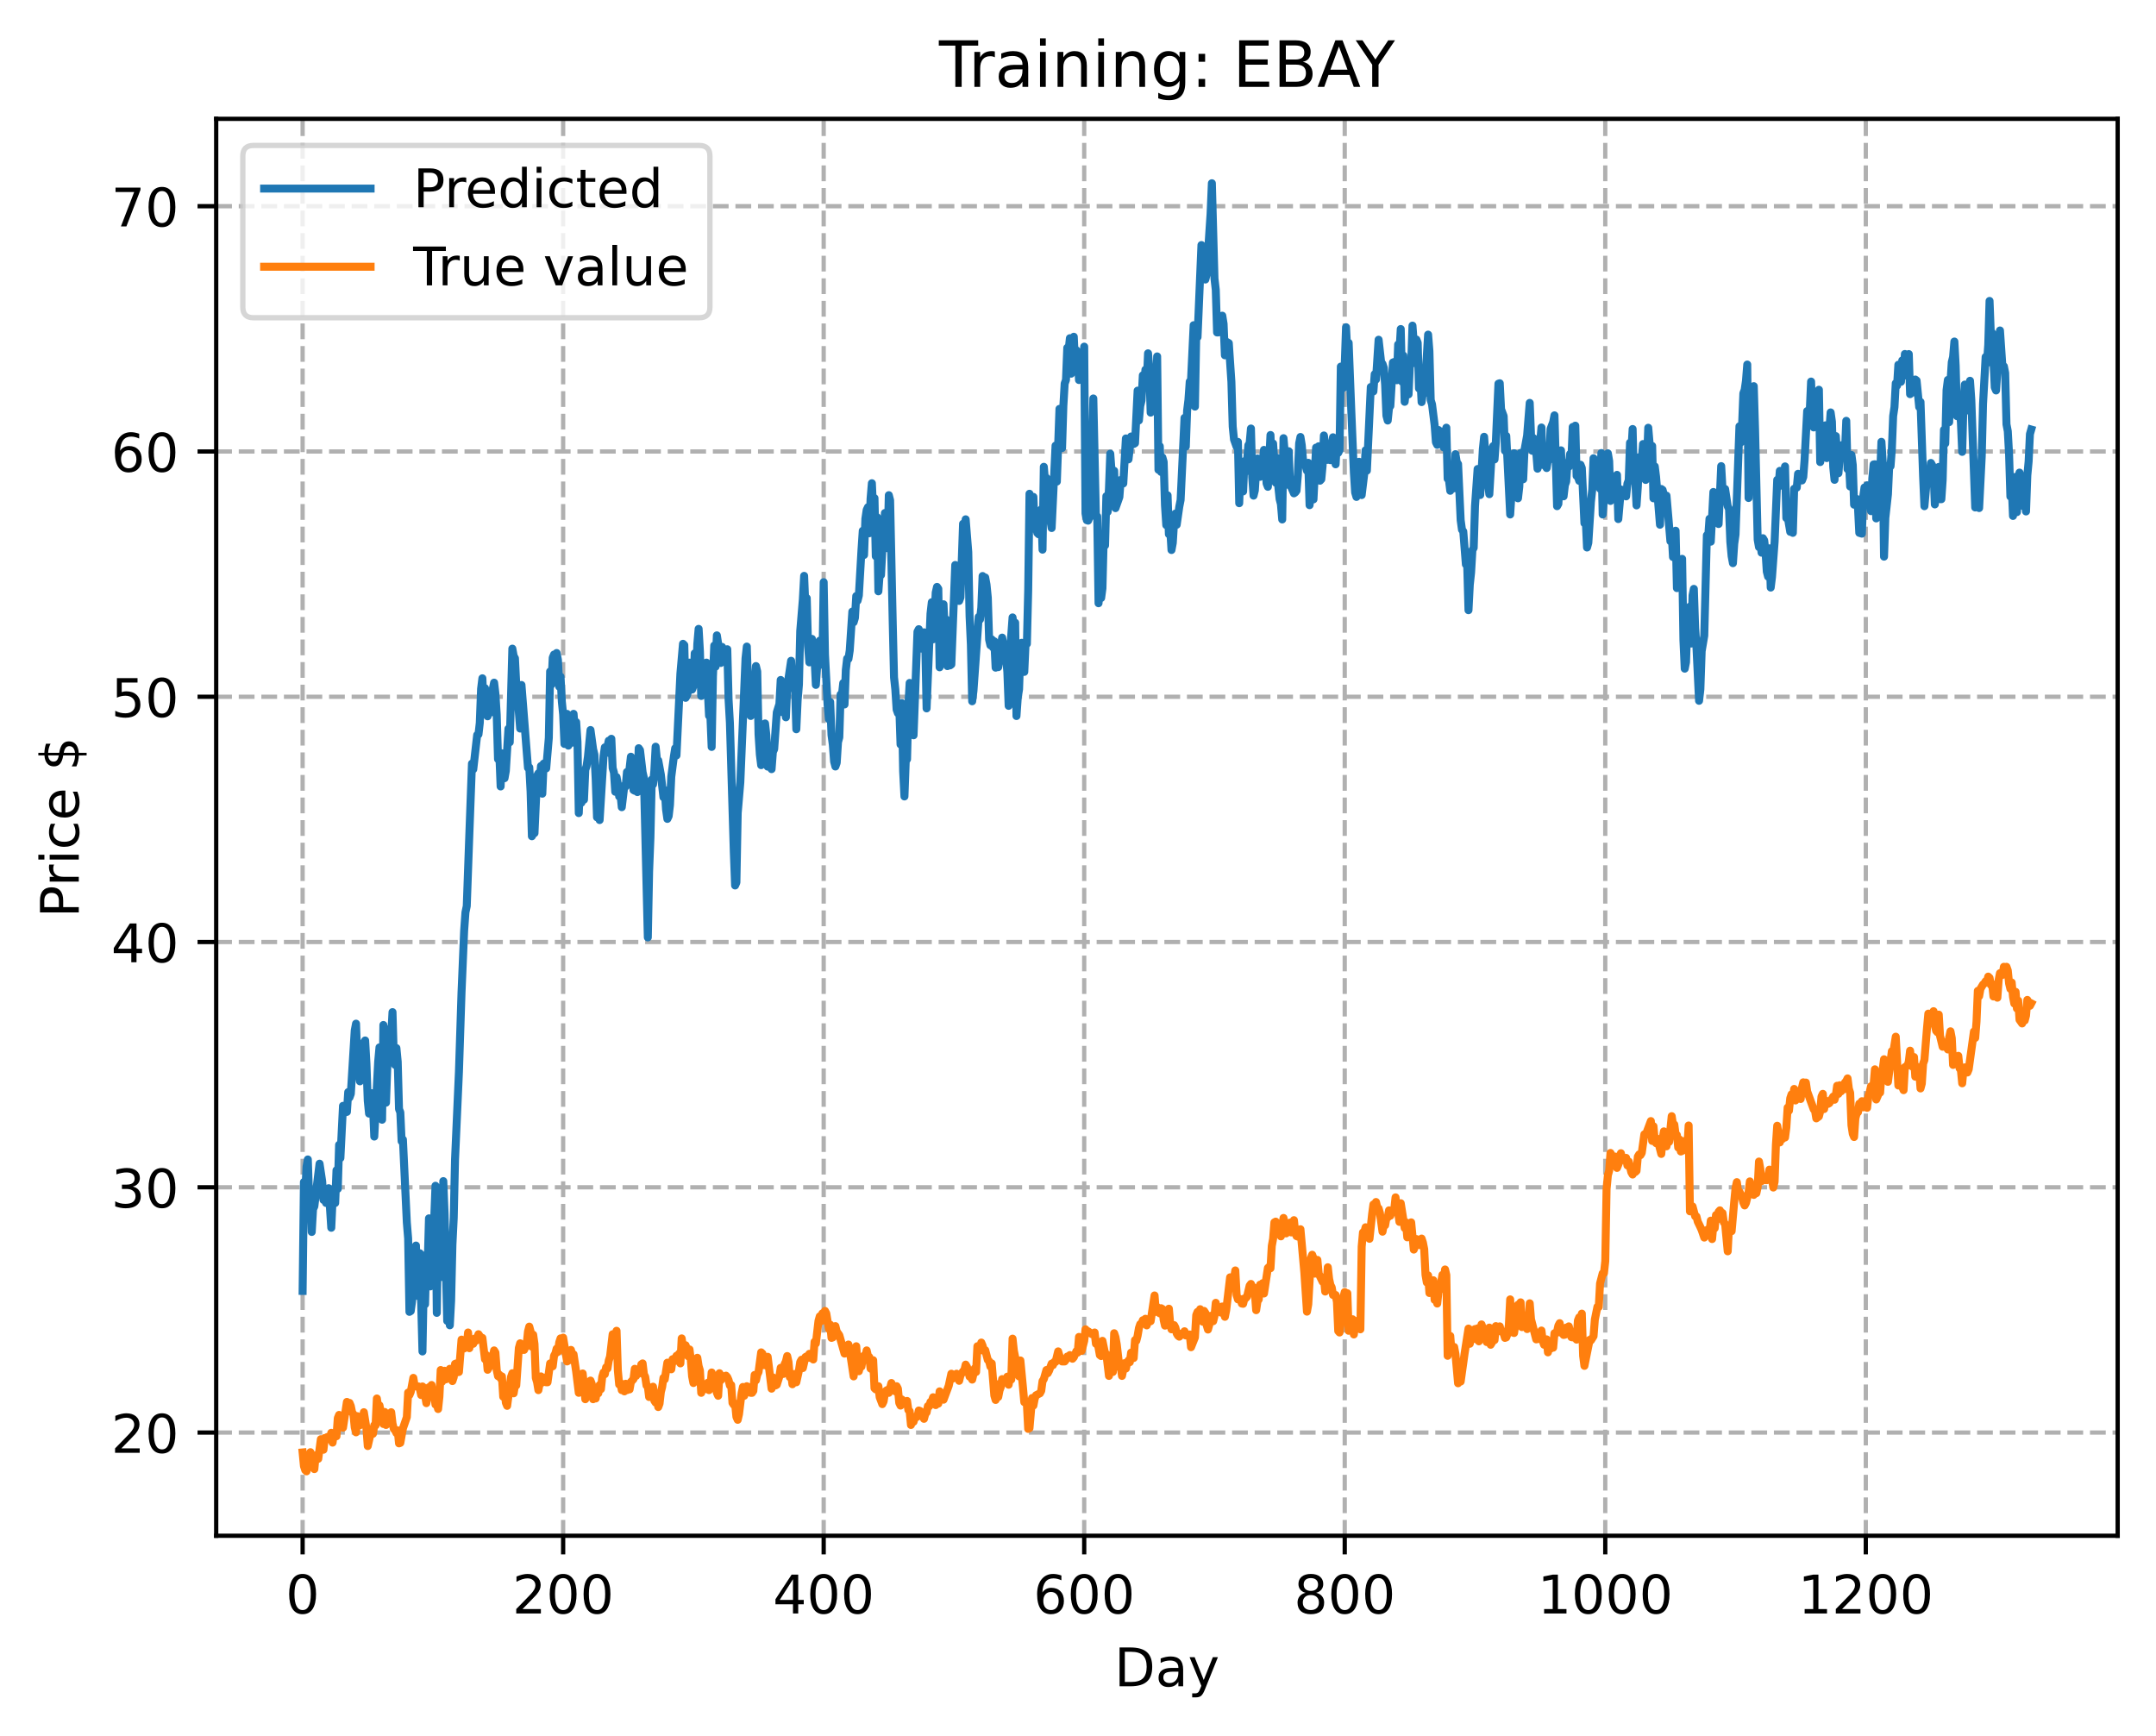<?xml version="1.0" encoding="utf-8" standalone="no"?>
<!DOCTYPE svg PUBLIC "-//W3C//DTD SVG 1.1//EN"
  "http://www.w3.org/Graphics/SVG/1.1/DTD/svg11.dtd">
<!-- Created with matplotlib (https://matplotlib.org/) -->
<svg height="325.986pt" version="1.1" viewBox="0 0 404.923 325.986" width="404.923pt" xmlns="http://www.w3.org/2000/svg" xmlns:xlink="http://www.w3.org/1999/xlink">
 <defs>
  <style type="text/css">
*{stroke-linecap:butt;stroke-linejoin:round;}
  </style>
 </defs>
 <g id="figure_1">
  <g id="patch_1">
   <path d="M 0 325.986 
L 404.923 325.986 
L 404.923 0 
L 0 0 
z
" style="fill:#ffffff;"/>
  </g>
  <g id="axes_1">
   <g id="patch_2">
    <path d="M 40.603 288.43 
L 397.723 288.43 
L 397.723 22.318 
L 40.603 22.318 
z
" style="fill:#ffffff;"/>
   </g>
   <g id="matplotlib.axis_1">
    <g id="xtick_1">
     <g id="line2d_1">
      <path clip-path="url(#pedcdec2669)" d="M 56.836 288.43 
L 56.836 22.318 
" style="fill:none;stroke:#b0b0b0;stroke-dasharray:2.96,1.28;stroke-dashoffset:0;stroke-width:0.8;"/>
     </g>
     <g id="line2d_2">
      <defs>
       <path d="M 0 0 
L 0 3.5 
" id="mbac37dc192" style="stroke:#000000;stroke-width:0.8;"/>
      </defs>
      <g>
       <use style="stroke:#000000;stroke-width:0.8;" x="56.836" xlink:href="#mbac37dc192" y="288.43"/>
      </g>
     </g>
     <g id="text_1">
      <!-- 0 -->
      <defs>
       <path d="M 31.781 66.406 
Q 24.172 66.406 20.328 58.906 
Q 16.5 51.422 16.5 36.375 
Q 16.5 21.391 20.328 13.891 
Q 24.172 6.391 31.781 6.391 
Q 39.453 6.391 43.281 13.891 
Q 47.125 21.391 47.125 36.375 
Q 47.125 51.422 43.281 58.906 
Q 39.453 66.406 31.781 66.406 
z
M 31.781 74.219 
Q 44.047 74.219 50.516 64.516 
Q 56.984 54.828 56.984 36.375 
Q 56.984 17.969 50.516 8.266 
Q 44.047 -1.422 31.781 -1.422 
Q 19.531 -1.422 13.062 8.266 
Q 6.594 17.969 6.594 36.375 
Q 6.594 54.828 13.062 64.516 
Q 19.531 74.219 31.781 74.219 
z
" id="DejaVuSans-48"/>
      </defs>
      <g transform="translate(53.655 303.029)scale(0.1 -0.1)">
       <use xlink:href="#DejaVuSans-48"/>
      </g>
     </g>
    </g>
    <g id="xtick_2">
     <g id="line2d_3">
      <path clip-path="url(#pedcdec2669)" d="M 105.766 288.43 
L 105.766 22.318 
" style="fill:none;stroke:#b0b0b0;stroke-dasharray:2.96,1.28;stroke-dashoffset:0;stroke-width:0.8;"/>
     </g>
     <g id="line2d_4">
      <g>
       <use style="stroke:#000000;stroke-width:0.8;" x="105.766" xlink:href="#mbac37dc192" y="288.43"/>
      </g>
     </g>
     <g id="text_2">
      <!-- 200 -->
      <defs>
       <path d="M 19.188 8.297 
L 53.609 8.297 
L 53.609 0 
L 7.328 0 
L 7.328 8.297 
Q 12.938 14.109 22.625 23.891 
Q 32.328 33.688 34.812 36.531 
Q 39.547 41.844 41.422 45.531 
Q 43.312 49.219 43.312 52.781 
Q 43.312 58.594 39.234 62.25 
Q 35.156 65.922 28.609 65.922 
Q 23.969 65.922 18.812 64.312 
Q 13.672 62.703 7.812 59.422 
L 7.812 69.391 
Q 13.766 71.781 18.938 73 
Q 24.125 74.219 28.422 74.219 
Q 39.75 74.219 46.484 68.547 
Q 53.219 62.891 53.219 53.422 
Q 53.219 48.922 51.531 44.891 
Q 49.859 40.875 45.406 35.406 
Q 44.188 33.984 37.641 27.219 
Q 31.109 20.453 19.188 8.297 
z
" id="DejaVuSans-50"/>
      </defs>
      <g transform="translate(96.223 303.029)scale(0.1 -0.1)">
       <use xlink:href="#DejaVuSans-50"/>
       <use x="63.623" xlink:href="#DejaVuSans-48"/>
       <use x="127.246" xlink:href="#DejaVuSans-48"/>
      </g>
     </g>
    </g>
    <g id="xtick_3">
     <g id="line2d_5">
      <path clip-path="url(#pedcdec2669)" d="M 154.697 288.43 
L 154.697 22.318 
" style="fill:none;stroke:#b0b0b0;stroke-dasharray:2.96,1.28;stroke-dashoffset:0;stroke-width:0.8;"/>
     </g>
     <g id="line2d_6">
      <g>
       <use style="stroke:#000000;stroke-width:0.8;" x="154.697" xlink:href="#mbac37dc192" y="288.43"/>
      </g>
     </g>
     <g id="text_3">
      <!-- 400 -->
      <defs>
       <path d="M 37.797 64.312 
L 12.891 25.391 
L 37.797 25.391 
z
M 35.203 72.906 
L 47.609 72.906 
L 47.609 25.391 
L 58.016 25.391 
L 58.016 17.188 
L 47.609 17.188 
L 47.609 0 
L 37.797 0 
L 37.797 17.188 
L 4.891 17.188 
L 4.891 26.703 
z
" id="DejaVuSans-52"/>
      </defs>
      <g transform="translate(145.153 303.029)scale(0.1 -0.1)">
       <use xlink:href="#DejaVuSans-52"/>
       <use x="63.623" xlink:href="#DejaVuSans-48"/>
       <use x="127.246" xlink:href="#DejaVuSans-48"/>
      </g>
     </g>
    </g>
    <g id="xtick_4">
     <g id="line2d_7">
      <path clip-path="url(#pedcdec2669)" d="M 203.628 288.43 
L 203.628 22.318 
" style="fill:none;stroke:#b0b0b0;stroke-dasharray:2.96,1.28;stroke-dashoffset:0;stroke-width:0.8;"/>
     </g>
     <g id="line2d_8">
      <g>
       <use style="stroke:#000000;stroke-width:0.8;" x="203.628" xlink:href="#mbac37dc192" y="288.43"/>
      </g>
     </g>
     <g id="text_4">
      <!-- 600 -->
      <defs>
       <path d="M 33.016 40.375 
Q 26.375 40.375 22.484 35.828 
Q 18.609 31.297 18.609 23.391 
Q 18.609 15.531 22.484 10.953 
Q 26.375 6.391 33.016 6.391 
Q 39.656 6.391 43.531 10.953 
Q 47.406 15.531 47.406 23.391 
Q 47.406 31.297 43.531 35.828 
Q 39.656 40.375 33.016 40.375 
z
M 52.594 71.297 
L 52.594 62.312 
Q 48.875 64.062 45.094 64.984 
Q 41.312 65.922 37.594 65.922 
Q 27.828 65.922 22.672 59.328 
Q 17.531 52.734 16.797 39.406 
Q 19.672 43.656 24.016 45.922 
Q 28.375 48.188 33.594 48.188 
Q 44.578 48.188 50.953 41.516 
Q 57.328 34.859 57.328 23.391 
Q 57.328 12.156 50.688 5.359 
Q 44.047 -1.422 33.016 -1.422 
Q 20.359 -1.422 13.672 8.266 
Q 6.984 17.969 6.984 36.375 
Q 6.984 53.656 15.188 63.938 
Q 23.391 74.219 37.203 74.219 
Q 40.922 74.219 44.703 73.484 
Q 48.484 72.75 52.594 71.297 
z
" id="DejaVuSans-54"/>
      </defs>
      <g transform="translate(194.084 303.029)scale(0.1 -0.1)">
       <use xlink:href="#DejaVuSans-54"/>
       <use x="63.623" xlink:href="#DejaVuSans-48"/>
       <use x="127.246" xlink:href="#DejaVuSans-48"/>
      </g>
     </g>
    </g>
    <g id="xtick_5">
     <g id="line2d_9">
      <path clip-path="url(#pedcdec2669)" d="M 252.558 288.43 
L 252.558 22.318 
" style="fill:none;stroke:#b0b0b0;stroke-dasharray:2.96,1.28;stroke-dashoffset:0;stroke-width:0.8;"/>
     </g>
     <g id="line2d_10">
      <g>
       <use style="stroke:#000000;stroke-width:0.8;" x="252.558" xlink:href="#mbac37dc192" y="288.43"/>
      </g>
     </g>
     <g id="text_5">
      <!-- 800 -->
      <defs>
       <path d="M 31.781 34.625 
Q 24.75 34.625 20.719 30.859 
Q 16.703 27.094 16.703 20.516 
Q 16.703 13.922 20.719 10.156 
Q 24.75 6.391 31.781 6.391 
Q 38.812 6.391 42.859 10.172 
Q 46.922 13.969 46.922 20.516 
Q 46.922 27.094 42.891 30.859 
Q 38.875 34.625 31.781 34.625 
z
M 21.922 38.812 
Q 15.578 40.375 12.031 44.719 
Q 8.5 49.078 8.5 55.328 
Q 8.5 64.062 14.719 69.141 
Q 20.953 74.219 31.781 74.219 
Q 42.672 74.219 48.875 69.141 
Q 55.078 64.062 55.078 55.328 
Q 55.078 49.078 51.531 44.719 
Q 48 40.375 41.703 38.812 
Q 48.828 37.156 52.797 32.312 
Q 56.781 27.484 56.781 20.516 
Q 56.781 9.906 50.312 4.234 
Q 43.844 -1.422 31.781 -1.422 
Q 19.734 -1.422 13.25 4.234 
Q 6.781 9.906 6.781 20.516 
Q 6.781 27.484 10.781 32.312 
Q 14.797 37.156 21.922 38.812 
z
M 18.312 54.391 
Q 18.312 48.734 21.844 45.562 
Q 25.391 42.391 31.781 42.391 
Q 38.141 42.391 41.719 45.562 
Q 45.312 48.734 45.312 54.391 
Q 45.312 60.062 41.719 63.234 
Q 38.141 66.406 31.781 66.406 
Q 25.391 66.406 21.844 63.234 
Q 18.312 60.062 18.312 54.391 
z
" id="DejaVuSans-56"/>
      </defs>
      <g transform="translate(243.015 303.029)scale(0.1 -0.1)">
       <use xlink:href="#DejaVuSans-56"/>
       <use x="63.623" xlink:href="#DejaVuSans-48"/>
       <use x="127.246" xlink:href="#DejaVuSans-48"/>
      </g>
     </g>
    </g>
    <g id="xtick_6">
     <g id="line2d_11">
      <path clip-path="url(#pedcdec2669)" d="M 301.489 288.43 
L 301.489 22.318 
" style="fill:none;stroke:#b0b0b0;stroke-dasharray:2.96,1.28;stroke-dashoffset:0;stroke-width:0.8;"/>
     </g>
     <g id="line2d_12">
      <g>
       <use style="stroke:#000000;stroke-width:0.8;" x="301.489" xlink:href="#mbac37dc192" y="288.43"/>
      </g>
     </g>
     <g id="text_6">
      <!-- 1000 -->
      <defs>
       <path d="M 12.406 8.297 
L 28.516 8.297 
L 28.516 63.922 
L 10.984 60.406 
L 10.984 69.391 
L 28.422 72.906 
L 38.281 72.906 
L 38.281 8.297 
L 54.391 8.297 
L 54.391 0 
L 12.406 0 
z
" id="DejaVuSans-49"/>
      </defs>
      <g transform="translate(288.764 303.029)scale(0.1 -0.1)">
       <use xlink:href="#DejaVuSans-49"/>
       <use x="63.623" xlink:href="#DejaVuSans-48"/>
       <use x="127.246" xlink:href="#DejaVuSans-48"/>
       <use x="190.869" xlink:href="#DejaVuSans-48"/>
      </g>
     </g>
    </g>
    <g id="xtick_7">
     <g id="line2d_13">
      <path clip-path="url(#pedcdec2669)" d="M 350.419 288.43 
L 350.419 22.318 
" style="fill:none;stroke:#b0b0b0;stroke-dasharray:2.96,1.28;stroke-dashoffset:0;stroke-width:0.8;"/>
     </g>
     <g id="line2d_14">
      <g>
       <use style="stroke:#000000;stroke-width:0.8;" x="350.419" xlink:href="#mbac37dc192" y="288.43"/>
      </g>
     </g>
     <g id="text_7">
      <!-- 1200 -->
      <g transform="translate(337.694 303.029)scale(0.1 -0.1)">
       <use xlink:href="#DejaVuSans-49"/>
       <use x="63.623" xlink:href="#DejaVuSans-50"/>
       <use x="127.246" xlink:href="#DejaVuSans-48"/>
       <use x="190.869" xlink:href="#DejaVuSans-48"/>
      </g>
     </g>
    </g>
    <g id="text_8">
     <!-- Day -->
     <defs>
      <path d="M 19.672 64.797 
L 19.672 8.109 
L 31.594 8.109 
Q 46.688 8.109 53.688 14.938 
Q 60.688 21.781 60.688 36.531 
Q 60.688 51.172 53.688 57.984 
Q 46.688 64.797 31.594 64.797 
z
M 9.812 72.906 
L 30.078 72.906 
Q 51.266 72.906 61.172 64.094 
Q 71.094 55.281 71.094 36.531 
Q 71.094 17.672 61.125 8.828 
Q 51.172 0 30.078 0 
L 9.812 0 
z
" id="DejaVuSans-68"/>
      <path d="M 34.281 27.484 
Q 23.391 27.484 19.188 25 
Q 14.984 22.516 14.984 16.5 
Q 14.984 11.719 18.141 8.906 
Q 21.297 6.109 26.703 6.109 
Q 34.188 6.109 38.703 11.406 
Q 43.219 16.703 43.219 25.484 
L 43.219 27.484 
z
M 52.203 31.203 
L 52.203 0 
L 43.219 0 
L 43.219 8.297 
Q 40.141 3.328 35.547 0.953 
Q 30.953 -1.422 24.312 -1.422 
Q 15.922 -1.422 10.953 3.297 
Q 6 8.016 6 15.922 
Q 6 25.141 12.172 29.828 
Q 18.359 34.516 30.609 34.516 
L 43.219 34.516 
L 43.219 35.406 
Q 43.219 41.609 39.141 45 
Q 35.062 48.391 27.688 48.391 
Q 23 48.391 18.547 47.266 
Q 14.109 46.141 10.016 43.891 
L 10.016 52.203 
Q 14.938 54.109 19.578 55.047 
Q 24.219 56 28.609 56 
Q 40.484 56 46.344 49.844 
Q 52.203 43.703 52.203 31.203 
z
" id="DejaVuSans-97"/>
      <path d="M 32.172 -5.078 
Q 28.375 -14.844 24.75 -17.812 
Q 21.141 -20.797 15.094 -20.797 
L 7.906 -20.797 
L 7.906 -13.281 
L 13.188 -13.281 
Q 16.891 -13.281 18.938 -11.516 
Q 21 -9.766 23.484 -3.219 
L 25.094 0.875 
L 2.984 54.688 
L 12.5 54.688 
L 29.594 11.922 
L 46.688 54.688 
L 56.203 54.688 
z
" id="DejaVuSans-121"/>
     </defs>
     <g transform="translate(209.29 316.707)scale(0.1 -0.1)">
      <use xlink:href="#DejaVuSans-68"/>
      <use x="77.002" xlink:href="#DejaVuSans-97"/>
      <use x="138.281" xlink:href="#DejaVuSans-121"/>
     </g>
    </g>
   </g>
   <g id="matplotlib.axis_2">
    <g id="ytick_1">
     <g id="line2d_15">
      <path clip-path="url(#pedcdec2669)" d="M 40.603 269.056 
L 397.723 269.056 
" style="fill:none;stroke:#b0b0b0;stroke-dasharray:2.96,1.28;stroke-dashoffset:0;stroke-width:0.8;"/>
     </g>
     <g id="line2d_16">
      <defs>
       <path d="M 0 0 
L -3.5 0 
" id="m145d691981" style="stroke:#000000;stroke-width:0.8;"/>
      </defs>
      <g>
       <use style="stroke:#000000;stroke-width:0.8;" x="40.603" xlink:href="#m145d691981" y="269.056"/>
      </g>
     </g>
     <g id="text_9">
      <!-- 20 -->
      <g transform="translate(20.878 272.855)scale(0.1 -0.1)">
       <use xlink:href="#DejaVuSans-50"/>
       <use x="63.623" xlink:href="#DejaVuSans-48"/>
      </g>
     </g>
    </g>
    <g id="ytick_2">
     <g id="line2d_17">
      <path clip-path="url(#pedcdec2669)" d="M 40.603 222.99 
L 397.723 222.99 
" style="fill:none;stroke:#b0b0b0;stroke-dasharray:2.96,1.28;stroke-dashoffset:0;stroke-width:0.8;"/>
     </g>
     <g id="line2d_18">
      <g>
       <use style="stroke:#000000;stroke-width:0.8;" x="40.603" xlink:href="#m145d691981" y="222.99"/>
      </g>
     </g>
     <g id="text_10">
      <!-- 30 -->
      <defs>
       <path d="M 40.578 39.312 
Q 47.656 37.797 51.625 33 
Q 55.609 28.219 55.609 21.188 
Q 55.609 10.406 48.188 4.484 
Q 40.766 -1.422 27.094 -1.422 
Q 22.516 -1.422 17.656 -0.516 
Q 12.797 0.391 7.625 2.203 
L 7.625 11.719 
Q 11.719 9.328 16.594 8.109 
Q 21.484 6.891 26.812 6.891 
Q 36.078 6.891 40.938 10.547 
Q 45.797 14.203 45.797 21.188 
Q 45.797 27.641 41.281 31.266 
Q 36.766 34.906 28.719 34.906 
L 20.219 34.906 
L 20.219 43.016 
L 29.109 43.016 
Q 36.375 43.016 40.234 45.922 
Q 44.094 48.828 44.094 54.297 
Q 44.094 59.906 40.109 62.906 
Q 36.141 65.922 28.719 65.922 
Q 24.656 65.922 20.016 65.031 
Q 15.375 64.156 9.812 62.312 
L 9.812 71.094 
Q 15.438 72.656 20.344 73.438 
Q 25.25 74.219 29.594 74.219 
Q 40.828 74.219 47.359 69.109 
Q 53.906 64.016 53.906 55.328 
Q 53.906 49.266 50.438 45.094 
Q 46.969 40.922 40.578 39.312 
z
" id="DejaVuSans-51"/>
      </defs>
      <g transform="translate(20.878 226.789)scale(0.1 -0.1)">
       <use xlink:href="#DejaVuSans-51"/>
       <use x="63.623" xlink:href="#DejaVuSans-48"/>
      </g>
     </g>
    </g>
    <g id="ytick_3">
     <g id="line2d_19">
      <path clip-path="url(#pedcdec2669)" d="M 40.603 176.924 
L 397.723 176.924 
" style="fill:none;stroke:#b0b0b0;stroke-dasharray:2.96,1.28;stroke-dashoffset:0;stroke-width:0.8;"/>
     </g>
     <g id="line2d_20">
      <g>
       <use style="stroke:#000000;stroke-width:0.8;" x="40.603" xlink:href="#m145d691981" y="176.924"/>
      </g>
     </g>
     <g id="text_11">
      <!-- 40 -->
      <g transform="translate(20.878 180.723)scale(0.1 -0.1)">
       <use xlink:href="#DejaVuSans-52"/>
       <use x="63.623" xlink:href="#DejaVuSans-48"/>
      </g>
     </g>
    </g>
    <g id="ytick_4">
     <g id="line2d_21">
      <path clip-path="url(#pedcdec2669)" d="M 40.603 130.858 
L 397.723 130.858 
" style="fill:none;stroke:#b0b0b0;stroke-dasharray:2.96,1.28;stroke-dashoffset:0;stroke-width:0.8;"/>
     </g>
     <g id="line2d_22">
      <g>
       <use style="stroke:#000000;stroke-width:0.8;" x="40.603" xlink:href="#m145d691981" y="130.858"/>
      </g>
     </g>
     <g id="text_12">
      <!-- 50 -->
      <defs>
       <path d="M 10.797 72.906 
L 49.516 72.906 
L 49.516 64.594 
L 19.828 64.594 
L 19.828 46.734 
Q 21.969 47.469 24.109 47.828 
Q 26.266 48.188 28.422 48.188 
Q 40.625 48.188 47.75 41.5 
Q 54.891 34.812 54.891 23.391 
Q 54.891 11.625 47.562 5.094 
Q 40.234 -1.422 26.906 -1.422 
Q 22.312 -1.422 17.547 -0.641 
Q 12.797 0.141 7.719 1.703 
L 7.719 11.625 
Q 12.109 9.234 16.797 8.062 
Q 21.484 6.891 26.703 6.891 
Q 35.156 6.891 40.078 11.328 
Q 45.016 15.766 45.016 23.391 
Q 45.016 31 40.078 35.438 
Q 35.156 39.891 26.703 39.891 
Q 22.75 39.891 18.812 39.016 
Q 14.891 38.141 10.797 36.281 
z
" id="DejaVuSans-53"/>
      </defs>
      <g transform="translate(20.878 134.657)scale(0.1 -0.1)">
       <use xlink:href="#DejaVuSans-53"/>
       <use x="63.623" xlink:href="#DejaVuSans-48"/>
      </g>
     </g>
    </g>
    <g id="ytick_5">
     <g id="line2d_23">
      <path clip-path="url(#pedcdec2669)" d="M 40.603 84.792 
L 397.723 84.792 
" style="fill:none;stroke:#b0b0b0;stroke-dasharray:2.96,1.28;stroke-dashoffset:0;stroke-width:0.8;"/>
     </g>
     <g id="line2d_24">
      <g>
       <use style="stroke:#000000;stroke-width:0.8;" x="40.603" xlink:href="#m145d691981" y="84.792"/>
      </g>
     </g>
     <g id="text_13">
      <!-- 60 -->
      <g transform="translate(20.878 88.592)scale(0.1 -0.1)">
       <use xlink:href="#DejaVuSans-54"/>
       <use x="63.623" xlink:href="#DejaVuSans-48"/>
      </g>
     </g>
    </g>
    <g id="ytick_6">
     <g id="line2d_25">
      <path clip-path="url(#pedcdec2669)" d="M 40.603 38.727 
L 397.723 38.727 
" style="fill:none;stroke:#b0b0b0;stroke-dasharray:2.96,1.28;stroke-dashoffset:0;stroke-width:0.8;"/>
     </g>
     <g id="line2d_26">
      <g>
       <use style="stroke:#000000;stroke-width:0.8;" x="40.603" xlink:href="#m145d691981" y="38.727"/>
      </g>
     </g>
     <g id="text_14">
      <!-- 70 -->
      <defs>
       <path d="M 8.203 72.906 
L 55.078 72.906 
L 55.078 68.703 
L 28.609 0 
L 18.312 0 
L 43.219 64.594 
L 8.203 64.594 
z
" id="DejaVuSans-55"/>
      </defs>
      <g transform="translate(20.878 42.526)scale(0.1 -0.1)">
       <use xlink:href="#DejaVuSans-55"/>
       <use x="63.623" xlink:href="#DejaVuSans-48"/>
      </g>
     </g>
    </g>
    <g id="text_15">
     <!-- Price $ -->
     <defs>
      <path d="M 19.672 64.797 
L 19.672 37.406 
L 32.078 37.406 
Q 38.969 37.406 42.719 40.969 
Q 46.484 44.531 46.484 51.125 
Q 46.484 57.672 42.719 61.234 
Q 38.969 64.797 32.078 64.797 
z
M 9.812 72.906 
L 32.078 72.906 
Q 44.344 72.906 50.609 67.359 
Q 56.891 61.812 56.891 51.125 
Q 56.891 40.328 50.609 34.812 
Q 44.344 29.297 32.078 29.297 
L 19.672 29.297 
L 19.672 0 
L 9.812 0 
z
" id="DejaVuSans-80"/>
      <path d="M 41.109 46.297 
Q 39.594 47.172 37.812 47.578 
Q 36.031 48 33.891 48 
Q 26.266 48 22.188 43.047 
Q 18.109 38.094 18.109 28.812 
L 18.109 0 
L 9.078 0 
L 9.078 54.688 
L 18.109 54.688 
L 18.109 46.188 
Q 20.953 51.172 25.484 53.578 
Q 30.031 56 36.531 56 
Q 37.453 56 38.578 55.875 
Q 39.703 55.766 41.062 55.516 
z
" id="DejaVuSans-114"/>
      <path d="M 9.422 54.688 
L 18.406 54.688 
L 18.406 0 
L 9.422 0 
z
M 9.422 75.984 
L 18.406 75.984 
L 18.406 64.594 
L 9.422 64.594 
z
" id="DejaVuSans-105"/>
      <path d="M 48.781 52.594 
L 48.781 44.188 
Q 44.969 46.297 41.141 47.344 
Q 37.312 48.391 33.406 48.391 
Q 24.656 48.391 19.812 42.844 
Q 14.984 37.312 14.984 27.297 
Q 14.984 17.281 19.812 11.734 
Q 24.656 6.203 33.406 6.203 
Q 37.312 6.203 41.141 7.25 
Q 44.969 8.297 48.781 10.406 
L 48.781 2.094 
Q 45.016 0.344 40.984 -0.531 
Q 36.969 -1.422 32.422 -1.422 
Q 20.062 -1.422 12.781 6.344 
Q 5.516 14.109 5.516 27.297 
Q 5.516 40.672 12.859 48.328 
Q 20.219 56 33.016 56 
Q 37.156 56 41.109 55.141 
Q 45.062 54.297 48.781 52.594 
z
" id="DejaVuSans-99"/>
      <path d="M 56.203 29.594 
L 56.203 25.203 
L 14.891 25.203 
Q 15.484 15.922 20.484 11.062 
Q 25.484 6.203 34.422 6.203 
Q 39.594 6.203 44.453 7.469 
Q 49.312 8.734 54.109 11.281 
L 54.109 2.781 
Q 49.266 0.734 44.188 -0.344 
Q 39.109 -1.422 33.891 -1.422 
Q 20.797 -1.422 13.156 6.188 
Q 5.516 13.812 5.516 26.812 
Q 5.516 40.234 12.766 48.109 
Q 20.016 56 32.328 56 
Q 43.359 56 49.781 48.891 
Q 56.203 41.797 56.203 29.594 
z
M 47.219 32.234 
Q 47.125 39.594 43.094 43.984 
Q 39.062 48.391 32.422 48.391 
Q 24.906 48.391 20.391 44.141 
Q 15.875 39.891 15.188 32.172 
z
" id="DejaVuSans-101"/>
      <path id="DejaVuSans-32"/>
      <path d="M 33.797 -14.703 
L 28.906 -14.703 
L 28.859 0 
Q 23.734 0.094 18.609 1.188 
Q 13.484 2.297 8.297 4.5 
L 8.297 13.281 
Q 13.281 10.156 18.375 8.562 
Q 23.484 6.984 28.906 6.938 
L 28.906 29.203 
Q 18.109 30.953 13.203 35.156 
Q 8.297 39.359 8.297 46.688 
Q 8.297 54.641 13.625 59.219 
Q 18.953 63.812 28.906 64.5 
L 28.906 75.984 
L 33.797 75.984 
L 33.797 64.656 
Q 38.328 64.453 42.578 63.688 
Q 46.828 62.938 50.875 61.625 
L 50.875 53.078 
Q 46.828 55.125 42.547 56.25 
Q 38.281 57.375 33.797 57.562 
L 33.797 36.719 
Q 44.875 35.016 50.094 30.609 
Q 55.328 26.219 55.328 18.609 
Q 55.328 10.359 49.781 5.594 
Q 44.234 0.828 33.797 0.094 
z
M 28.906 37.594 
L 28.906 57.625 
Q 23.25 56.984 20.266 54.391 
Q 17.281 51.812 17.281 47.516 
Q 17.281 43.312 20.031 40.969 
Q 22.797 38.625 28.906 37.594 
z
M 33.797 28.219 
L 33.797 7.078 
Q 39.984 7.906 43.141 10.594 
Q 46.297 13.281 46.297 17.672 
Q 46.297 21.969 43.281 24.5 
Q 40.281 27.047 33.797 28.219 
z
" id="DejaVuSans-36"/>
     </defs>
     <g transform="translate(14.798 172.342)rotate(-90)scale(0.1 -0.1)">
      <use xlink:href="#DejaVuSans-80"/>
      <use x="58.553" xlink:href="#DejaVuSans-114"/>
      <use x="99.666" xlink:href="#DejaVuSans-105"/>
      <use x="127.449" xlink:href="#DejaVuSans-99"/>
      <use x="182.43" xlink:href="#DejaVuSans-101"/>
      <use x="243.953" xlink:href="#DejaVuSans-32"/>
      <use x="275.74" xlink:href="#DejaVuSans-36"/>
     </g>
    </g>
   </g>
   <g id="line2d_27">
    <path clip-path="url(#pedcdec2669)" d="M 56.836 242.453 
L 57.081 221.999 
L 57.325 224.092 
L 57.57 219.117 
L 57.814 217.763 
L 58.059 225.326 
L 58.304 223.602 
L 58.548 231.376 
L 58.793 227.108 
L 59.038 226.57 
L 60.016 218.556 
L 60.506 221.843 
L 60.75 225.363 
L 60.995 224.931 
L 61.24 225.934 
L 61.484 225.406 
L 61.729 223.163 
L 62.218 230.591 
L 62.463 225.25 
L 62.708 224.41 
L 62.952 225.944 
L 63.197 219.789 
L 63.441 223.28 
L 63.686 215.013 
L 63.931 217.505 
L 64.42 207.69 
L 64.665 208.958 
L 65.154 208.826 
L 65.399 205.107 
L 65.643 206.115 
L 65.888 205.428 
L 66.622 193.54 
L 66.867 192.259 
L 67.111 199.083 
L 67.601 203.087 
L 68.335 195.831 
L 68.579 195.415 
L 68.824 199.816 
L 69.069 206.738 
L 69.313 209.151 
L 69.802 205.317 
L 70.047 207.703 
L 70.292 213.46 
L 71.026 199.394 
L 71.27 196.71 
L 71.515 208.155 
L 71.76 210.3 
L 72.004 192.507 
L 72.494 207.105 
L 72.983 193.602 
L 73.228 193.206 
L 73.472 194.551 
L 73.717 190.087 
L 73.962 198.624 
L 74.206 200.008 
L 74.451 196.842 
L 74.696 199.418 
L 74.94 208.297 
L 75.185 208.906 
L 75.429 214.343 
L 75.674 214.029 
L 76.408 229.597 
L 76.653 232.597 
L 76.897 246.383 
L 77.142 246.233 
L 77.387 244.407 
L 77.631 240.286 
L 77.876 240.27 
L 78.121 233.932 
L 78.365 243.391 
L 78.61 241.822 
L 78.855 235.38 
L 79.344 253.823 
L 79.589 240.774 
L 79.833 244.965 
L 80.078 235.62 
L 80.323 237.472 
L 80.567 228.821 
L 80.812 241.603 
L 81.056 235.483 
L 81.301 235.273 
L 81.79 222.704 
L 82.035 246.576 
L 82.28 230.505 
L 82.524 226.794 
L 82.769 228.368 
L 83.014 239.839 
L 83.258 221.83 
L 83.503 228.035 
L 83.992 248.089 
L 84.237 242.272 
L 84.482 248.908 
L 84.726 244.289 
L 84.971 233.763 
L 85.216 228.738 
L 85.46 217.785 
L 86.194 201.304 
L 86.684 186.303 
L 87.173 174.774 
L 87.417 171.349 
L 87.662 170.176 
L 88.151 156.59 
L 88.641 143.412 
L 88.885 144.489 
L 89.619 138.033 
L 89.864 137.934 
L 90.109 135.764 
L 90.353 129.387 
L 90.598 127.394 
L 90.843 133.136 
L 91.087 129.237 
L 91.332 134.004 
L 91.577 134.53 
L 91.821 131.915 
L 92.066 131.519 
L 92.311 133.78 
L 92.555 129.391 
L 92.8 128.211 
L 93.044 130.277 
L 93.289 134.227 
L 93.534 142.576 
L 93.778 141.543 
L 94.023 147.707 
L 94.268 141.483 
L 94.512 142.07 
L 94.757 146.161 
L 95.002 144.789 
L 95.491 136.864 
L 95.736 139.409 
L 96.225 121.823 
L 96.47 123.194 
L 96.714 123.634 
L 96.959 128.557 
L 97.204 130.778 
L 97.693 136.831 
L 97.938 128.646 
L 99.161 144.21 
L 99.405 144.12 
L 99.65 148.653 
L 99.895 157.059 
L 100.139 156.582 
L 100.384 156.476 
L 100.873 145.697 
L 101.118 145.24 
L 101.363 146.479 
L 101.607 143.864 
L 101.852 149.065 
L 102.097 143.424 
L 102.341 143.299 
L 102.586 144.315 
L 103.075 138.583 
L 103.32 126.106 
L 103.565 128.592 
L 103.809 123.516 
L 104.054 122.933 
L 104.299 124.165 
L 104.543 122.644 
L 104.788 123.936 
L 105.032 128.96 
L 105.277 127.071 
L 105.522 131.778 
L 105.766 134.197 
L 106.011 139.725 
L 106.256 138.347 
L 106.5 134.078 
L 106.745 140.039 
L 107.234 138.744 
L 107.479 139.48 
L 107.724 134.07 
L 107.968 137.294 
L 108.213 135.615 
L 108.458 139.316 
L 108.702 152.711 
L 108.947 146.941 
L 109.192 150.765 
L 109.436 148.04 
L 109.681 150.199 
L 109.926 144.608 
L 110.17 143.845 
L 110.415 142.185 
L 110.904 137.108 
L 111.393 140.71 
L 111.638 141.718 
L 111.883 146.412 
L 112.127 153.503 
L 112.372 152.452 
L 112.617 154.016 
L 113.351 142.042 
L 113.595 140.364 
L 113.84 141.319 
L 114.329 139.112 
L 114.574 141.498 
L 114.819 138.754 
L 115.063 144.25 
L 115.308 145.106 
L 115.553 148.701 
L 115.797 145.946 
L 116.042 147.301 
L 116.287 149.583 
L 116.531 149.135 
L 116.776 151.6 
L 117.265 147.516 
L 117.51 147.72 
L 117.754 144.987 
L 117.999 146.469 
L 118.488 142.122 
L 118.978 148.384 
L 119.222 148.516 
L 119.467 148.42 
L 119.712 148.762 
L 119.956 140.524 
L 120.201 140.885 
L 120.69 145.033 
L 120.935 146.115 
L 121.669 176.058 
L 121.914 163.597 
L 122.158 157.308 
L 122.403 146.416 
L 122.648 147.327 
L 122.892 144.782 
L 123.137 140.238 
L 123.381 142.717 
L 123.626 142.819 
L 124.115 145.468 
L 124.605 149.736 
L 124.849 148.404 
L 125.094 152.051 
L 125.339 153.799 
L 125.583 153.283 
L 125.828 151.2 
L 126.073 145.889 
L 126.562 142.086 
L 126.807 140.536 
L 127.051 141.882 
L 127.785 126.525 
L 128.275 120.915 
L 128.519 121.153 
L 128.764 131.065 
L 129.008 130.664 
L 129.253 129.776 
L 129.498 124.45 
L 129.742 124.899 
L 129.987 129.505 
L 130.232 128.834 
L 130.476 122.701 
L 130.721 127.654 
L 130.966 120.922 
L 131.21 118.111 
L 131.455 122.342 
L 131.7 130.706 
L 132.189 127.81 
L 132.434 128.698 
L 132.678 124.447 
L 133.168 134.431 
L 133.412 134.308 
L 133.657 140.285 
L 133.902 127.028 
L 134.146 121.243 
L 134.391 125.215 
L 134.636 119.329 
L 134.88 120.9 
L 135.125 124.025 
L 135.369 124.514 
L 135.614 121.495 
L 135.859 122.123 
L 136.103 123.28 
L 136.348 122.211 
L 136.593 121.938 
L 136.837 131.422 
L 137.082 135.718 
L 137.816 159.923 
L 138.061 166.303 
L 138.305 165.752 
L 138.55 152.692 
L 139.039 146.956 
L 140.018 123.651 
L 140.263 121.434 
L 140.507 129.523 
L 140.752 133.54 
L 140.996 134.468 
L 141.241 132.328 
L 141.486 128.272 
L 141.73 128.624 
L 141.975 125.096 
L 142.22 126.131 
L 142.464 137.921 
L 142.709 141.709 
L 142.954 143.707 
L 143.443 136.103 
L 143.688 135.877 
L 143.932 138.106 
L 144.177 143.979 
L 144.422 142.489 
L 144.666 143.848 
L 144.911 144.454 
L 145.156 141.216 
L 145.4 140.704 
L 145.89 133.789 
L 146.379 132.23 
L 146.624 127.704 
L 146.868 133.742 
L 147.113 131.207 
L 147.357 132.288 
L 147.602 134.72 
L 147.847 129.019 
L 148.581 124.104 
L 148.825 128.644 
L 149.07 129.371 
L 149.315 128.816 
L 149.559 136.966 
L 149.804 131.524 
L 150.049 128.575 
L 150.293 118.514 
L 150.783 112.599 
L 151.027 108.155 
L 151.272 114.433 
L 151.517 112.339 
L 151.761 121.293 
L 152.006 124.4 
L 152.251 123.045 
L 152.495 119.993 
L 152.984 123.671 
L 153.229 128.631 
L 153.718 121.497 
L 153.963 120.323 
L 154.452 124.857 
L 154.697 109.342 
L 154.942 122.927 
L 155.431 132.336 
L 155.676 135.074 
L 155.92 131.836 
L 156.165 138.028 
L 156.41 139.834 
L 156.654 143.031 
L 156.899 143.958 
L 157.144 143.261 
L 157.388 139.383 
L 157.633 138.484 
L 157.878 130.422 
L 158.122 130.529 
L 158.367 128.289 
L 158.612 132.308 
L 158.856 125.83 
L 159.101 123.688 
L 159.345 123.762 
L 159.59 122.166 
L 160.079 114.863 
L 160.324 116.868 
L 160.569 116.042 
L 160.813 111.944 
L 161.058 112.823 
L 161.303 111.837 
L 161.792 103.379 
L 162.037 99.679 
L 162.281 104.23 
L 162.526 97.445 
L 162.771 95.776 
L 163.015 95.251 
L 163.26 100.158 
L 163.505 93.659 
L 163.749 90.757 
L 163.994 96.233 
L 164.239 93.551 
L 164.483 104.475 
L 164.728 97.14 
L 164.972 111.056 
L 165.217 107.737 
L 165.462 108.003 
L 165.706 103.433 
L 165.951 101.555 
L 166.196 96.348 
L 166.44 98.454 
L 166.685 102.96 
L 166.93 93.001 
L 167.174 93.956 
L 167.664 116.863 
L 167.908 127.211 
L 168.153 129.485 
L 168.398 133.275 
L 168.642 133.955 
L 168.887 132.583 
L 169.132 139.818 
L 169.376 132.053 
L 169.621 144.866 
L 169.866 149.584 
L 170.11 142.902 
L 170.355 142.602 
L 170.6 132.59 
L 170.844 128.264 
L 171.089 136.027 
L 171.333 131.502 
L 171.578 138.095 
L 172.312 118.642 
L 172.557 118.168 
L 172.801 120.876 
L 173.046 121.818 
L 173.535 118.755 
L 173.78 121.142 
L 174.025 133.045 
L 174.759 115.268 
L 175.003 113.101 
L 175.248 120.072 
L 175.493 116.53 
L 175.737 111.298 
L 175.982 110.226 
L 176.227 110.59 
L 176.471 125.326 
L 176.716 122.061 
L 176.96 114.285 
L 177.205 113.49 
L 177.45 119.292 
L 177.694 116.342 
L 177.939 125.102 
L 178.184 124.253 
L 178.428 124.972 
L 178.673 124.789 
L 179.407 106.11 
L 179.652 108.898 
L 179.896 110.238 
L 180.141 112.861 
L 180.386 112.193 
L 180.875 98.368 
L 181.12 99.463 
L 181.364 97.535 
L 181.854 103.695 
L 182.098 115.72 
L 182.343 121.063 
L 182.588 131.707 
L 182.832 129.716 
L 183.566 119.367 
L 183.811 115.865 
L 184.055 116.347 
L 184.3 114.147 
L 184.545 108.184 
L 184.789 110.029 
L 185.034 108.456 
L 185.279 109.792 
L 185.523 112.252 
L 185.768 120.125 
L 186.013 121.194 
L 186.257 120.082 
L 186.502 121.607 
L 186.747 120.443 
L 186.991 125.396 
L 187.236 123.841 
L 187.481 125.299 
L 187.97 121.535 
L 188.215 119.754 
L 188.948 123.487 
L 189.193 126.187 
L 189.438 132.565 
L 189.682 122.631 
L 190.172 115.96 
L 190.416 117.881 
L 190.661 116.948 
L 190.906 134.478 
L 191.15 130.972 
L 191.395 129.442 
L 191.64 122.276 
L 191.884 120.722 
L 192.129 125.448 
L 192.374 126.19 
L 192.618 120.784 
L 192.863 120.921 
L 193.108 110.891 
L 193.352 92.734 
L 193.597 98.256 
L 193.842 97.043 
L 194.086 93.325 
L 194.331 99.358 
L 194.575 98.469 
L 194.82 100.099 
L 195.065 100.339 
L 195.554 95.675 
L 195.799 103.232 
L 196.043 87.671 
L 196.288 90.528 
L 196.533 89.756 
L 197.022 94.846 
L 197.267 97.672 
L 197.511 99.17 
L 198.245 83.692 
L 198.49 90.449 
L 198.979 76.792 
L 199.224 82.017 
L 199.469 84.15 
L 199.713 76.248 
L 199.958 72.03 
L 200.203 71.371 
L 200.447 65.32 
L 200.692 65.85 
L 200.936 63.518 
L 201.181 70.179 
L 201.426 65.344 
L 201.67 63.247 
L 201.915 68.534 
L 202.16 65.782 
L 202.404 66.499 
L 202.649 71.373 
L 202.894 67.478 
L 203.138 66.962 
L 203.383 68.456 
L 203.628 65.105 
L 203.872 96.407 
L 204.117 97.702 
L 204.362 97.786 
L 204.606 97.183 
L 204.851 95.518 
L 205.34 74.836 
L 205.83 97.055 
L 206.074 96.979 
L 206.319 113.295 
L 206.563 110.049 
L 206.808 112.311 
L 207.053 110.498 
L 207.297 100.727 
L 207.542 102.439 
L 207.787 93.184 
L 208.031 96.132 
L 208.276 91.742 
L 208.521 85.21 
L 208.765 88.55 
L 209.01 88.322 
L 209.255 88.422 
L 209.499 95.433 
L 210.233 93.351 
L 210.478 90.143 
L 210.723 90.821 
L 210.967 90.805 
L 211.457 82.343 
L 211.701 85.797 
L 211.946 86.275 
L 212.435 81.977 
L 212.68 83.223 
L 212.924 83.391 
L 213.169 83.24 
L 213.658 73.366 
L 213.903 78.961 
L 214.148 76.268 
L 214.392 75.217 
L 214.637 70.488 
L 214.882 72.269 
L 215.126 69.43 
L 215.371 72.074 
L 215.616 66.357 
L 215.86 69.44 
L 216.105 77.494 
L 216.35 71.8 
L 216.594 72.932 
L 216.839 73.485 
L 217.084 73.631 
L 217.328 66.939 
L 217.573 88.233 
L 217.818 83.804 
L 218.062 88.632 
L 218.307 85.892 
L 218.551 86.742 
L 218.796 94.88 
L 219.041 98.627 
L 219.285 93.025 
L 219.53 100.334 
L 219.775 99.267 
L 220.019 103.297 
L 220.264 101.956 
L 220.509 97.939 
L 220.753 96.457 
L 220.998 98.557 
L 221.487 95.154 
L 221.732 93.911 
L 222.466 78.483 
L 222.711 83.886 
L 222.955 77.102 
L 223.2 75.124 
L 223.445 71.673 
L 223.689 71.393 
L 224.179 61.076 
L 224.423 76.364 
L 224.668 62.834 
L 224.912 63.318 
L 225.646 46.025 
L 226.136 50.784 
L 226.38 52.499 
L 226.625 51.492 
L 227.114 43.844 
L 227.359 40.2 
L 227.604 34.414 
L 228.093 52.308 
L 228.338 54.435 
L 228.582 62.44 
L 228.827 62.433 
L 229.316 62.085 
L 229.561 59.291 
L 229.806 60.843 
L 230.05 66.73 
L 230.295 64.165 
L 230.784 64.442 
L 231.273 71.719 
L 231.518 80.123 
L 231.763 82.548 
L 232.252 83.918 
L 232.497 82.992 
L 232.741 94.509 
L 232.986 87.24 
L 233.231 88.707 
L 233.475 92.297 
L 233.72 86.62 
L 233.965 88.568 
L 234.209 86.627 
L 234.454 83.614 
L 234.699 83.23 
L 234.943 80.48 
L 235.188 89.671 
L 235.433 93.086 
L 235.677 92.096 
L 235.922 88.203 
L 236.167 86.112 
L 236.411 86.978 
L 236.656 89.554 
L 236.9 86.978 
L 237.145 86.865 
L 237.39 84.497 
L 237.634 86.657 
L 237.879 90.795 
L 238.124 91.428 
L 238.613 81.698 
L 238.858 89.602 
L 239.102 83.295 
L 239.592 90.67 
L 239.836 85.983 
L 240.081 91.367 
L 240.326 93.721 
L 240.57 94.677 
L 240.815 97.562 
L 241.06 82.298 
L 241.304 85.173 
L 241.549 85.678 
L 241.794 91.032 
L 242.038 84.746 
L 242.283 90.946 
L 243.017 92.656 
L 243.261 92.488 
L 243.506 92.155 
L 243.751 89.235 
L 243.995 83.262 
L 244.24 82.067 
L 244.485 83.592 
L 244.729 86.419 
L 244.974 87.132 
L 245.219 87.49 
L 245.463 88.42 
L 245.708 86.918 
L 245.953 94.878 
L 246.442 90.609 
L 246.687 93.792 
L 247.176 84.066 
L 247.421 86.855 
L 247.665 83.813 
L 247.91 90.282 
L 248.155 90.018 
L 248.399 87.468 
L 248.644 81.789 
L 248.888 83.36 
L 249.133 86.363 
L 249.378 86.365 
L 249.622 86.173 
L 249.867 86.43 
L 250.356 82.127 
L 250.846 87.202 
L 251.09 82.806 
L 251.335 85.047 
L 251.58 84.54 
L 251.824 68.848 
L 252.069 70.175 
L 252.314 72.84 
L 252.558 68.553 
L 252.803 61.456 
L 253.048 66.348 
L 253.292 64.388 
L 253.782 76.928 
L 254.271 88.671 
L 254.515 92.503 
L 254.76 93.329 
L 255.005 91.595 
L 255.249 86.729 
L 255.494 87.963 
L 255.739 92.982 
L 256.228 88.943 
L 256.473 84.565 
L 256.717 88.395 
L 257.451 72.681 
L 257.941 73.518 
L 258.185 70.277 
L 258.43 71.275 
L 258.919 63.806 
L 259.409 68.179 
L 259.653 68.34 
L 259.898 69.087 
L 260.143 72.255 
L 260.387 78.072 
L 260.632 78.983 
L 260.876 76.587 
L 261.121 76.255 
L 261.61 68.079 
L 261.855 67.982 
L 262.344 71.41 
L 262.589 64.694 
L 262.834 66.122 
L 263.078 61.794 
L 263.323 71.686 
L 263.568 66.776 
L 263.812 75.461 
L 264.057 73.31 
L 264.302 73.527 
L 264.546 74.066 
L 264.791 68.472 
L 265.036 68.423 
L 265.28 61.156 
L 265.77 67.752 
L 266.014 63.767 
L 266.259 64.371 
L 266.503 72.956 
L 266.748 70.686 
L 266.993 75.518 
L 267.237 73.735 
L 267.482 73.884 
L 267.727 70.945 
L 268.216 62.845 
L 268.461 65.941 
L 268.705 75.139 
L 268.95 75.933 
L 269.439 79.822 
L 269.684 83.063 
L 269.929 83.548 
L 270.173 80.762 
L 270.418 81.14 
L 270.663 81.034 
L 270.907 83.294 
L 271.152 84.032 
L 271.641 80.325 
L 271.886 89.917 
L 272.131 90.15 
L 272.375 92.177 
L 272.62 90.05 
L 272.864 90.506 
L 273.109 91.708 
L 273.354 85.296 
L 273.598 86.837 
L 273.843 87.143 
L 274.332 97.7 
L 274.577 99.489 
L 274.822 99.811 
L 275.311 106.01 
L 275.556 105.979 
L 275.8 114.604 
L 276.045 109.819 
L 276.29 107.514 
L 276.534 103.328 
L 276.779 102.889 
L 277.024 95.028 
L 277.513 88.085 
L 278.002 92.973 
L 278.491 84.413 
L 278.736 82.035 
L 279.225 88.809 
L 279.715 92.814 
L 280.204 84.371 
L 280.449 83.776 
L 280.693 86.287 
L 280.938 82.998 
L 281.427 72.059 
L 281.672 71.98 
L 281.917 76.842 
L 282.406 78.151 
L 282.651 84.661 
L 282.895 81.865 
L 283.629 96.626 
L 284.363 85.121 
L 284.852 87.259 
L 285.097 93.588 
L 285.342 91.403 
L 285.586 85.065 
L 286.076 90.01 
L 286.32 84.506 
L 286.81 81.796 
L 287.299 75.668 
L 287.544 81.778 
L 287.788 84.67 
L 288.033 82.309 
L 288.522 84.887 
L 288.767 88.028 
L 289.012 84.437 
L 289.256 83.207 
L 289.501 80.291 
L 289.746 87.324 
L 289.99 85.111 
L 290.235 84.51 
L 290.479 87.907 
L 290.724 86.276 
L 290.969 86.353 
L 291.213 80.558 
L 291.703 79.263 
L 291.947 78.008 
L 292.437 95.067 
L 292.681 94.631 
L 292.926 90.738 
L 293.171 84.579 
L 293.415 90.371 
L 293.66 93.215 
L 293.905 91.12 
L 294.149 90.459 
L 294.394 86.874 
L 294.639 87.681 
L 294.883 85.264 
L 295.128 86.33 
L 295.373 80.193 
L 295.617 82.755 
L 295.862 79.947 
L 296.106 89.389 
L 296.351 89.542 
L 296.596 90.309 
L 296.84 87.282 
L 297.085 87.889 
L 297.574 98.264 
L 297.819 97.616 
L 298.064 102.829 
L 298.308 101.952 
L 298.798 94.227 
L 299.042 91.941 
L 299.287 86.066 
L 299.532 87.07 
L 299.776 89.075 
L 300.021 86.868 
L 300.266 90.662 
L 300.51 91.793 
L 300.755 85.089 
L 301 96.631 
L 301.244 93.651 
L 301.489 92.202 
L 301.734 91.565 
L 301.978 85.141 
L 302.223 86.602 
L 302.467 94.082 
L 302.712 92.638 
L 303.201 91.561 
L 303.446 92.618 
L 303.691 89.184 
L 303.935 97.488 
L 304.425 91.928 
L 304.914 92.981 
L 305.403 93.224 
L 305.648 90.839 
L 305.893 90.213 
L 306.137 83.152 
L 306.382 84.808 
L 306.627 80.572 
L 306.871 90.235 
L 307.116 90.044 
L 307.361 94.922 
L 307.605 91.398 
L 307.85 85.868 
L 308.094 89.805 
L 308.584 83.397 
L 309.073 90.139 
L 309.318 86.815 
L 309.562 80.339 
L 310.052 86.105 
L 310.296 83.753 
L 310.541 93.591 
L 310.786 87.597 
L 311.03 89.553 
L 311.764 98.552 
L 312.009 91.835 
L 312.254 92.013 
L 312.498 92.923 
L 312.743 94.503 
L 312.988 93.088 
L 313.722 101.645 
L 313.966 100.266 
L 314.211 104.619 
L 314.455 99.868 
L 314.7 99.675 
L 314.945 110.454 
L 315.189 105.19 
L 315.434 109.971 
L 315.679 110.378 
L 315.923 104.96 
L 316.168 120.2 
L 316.413 125.582 
L 316.657 124.366 
L 316.902 116.9 
L 317.147 117.767 
L 317.391 113.918 
L 317.636 120.866 
L 317.881 111.814 
L 318.125 110.6 
L 318.37 117.962 
L 318.615 121.537 
L 319.104 131.618 
L 319.349 129.476 
L 319.593 122.303 
L 320.082 119.392 
L 320.572 100.526 
L 320.816 100.857 
L 321.061 97.436 
L 321.306 101.733 
L 321.795 92.398 
L 322.04 92.716 
L 322.529 95.258 
L 322.774 98.416 
L 323.263 87.544 
L 323.508 91.908 
L 323.752 92.491 
L 323.997 91.841 
L 324.486 95.088 
L 324.731 95.577 
L 324.976 101.767 
L 325.22 104.45 
L 325.465 105.772 
L 325.71 102.126 
L 325.954 100.394 
L 326.688 80.063 
L 326.933 83.103 
L 327.177 80.05 
L 327.422 73.87 
L 327.667 73.231 
L 327.911 71.549 
L 328.156 68.465 
L 328.401 93.529 
L 328.645 81.372 
L 328.89 87.173 
L 329.135 74.201 
L 329.379 72.526 
L 329.624 80.682 
L 330.113 101.353 
L 330.358 102.753 
L 330.603 101.981 
L 330.847 103.802 
L 331.092 101.08 
L 331.337 101.493 
L 331.581 103.564 
L 331.826 107.355 
L 332.07 108.301 
L 332.315 102.985 
L 332.56 110.353 
L 332.804 108.354 
L 333.294 101.759 
L 333.783 90.122 
L 334.028 91.411 
L 334.272 88.433 
L 334.517 89.425 
L 335.006 90.355 
L 335.251 87.597 
L 335.496 97.297 
L 335.74 96.987 
L 336.23 99.885 
L 336.474 98.807 
L 336.719 100.077 
L 336.964 91.796 
L 337.453 91.584 
L 337.698 88.987 
L 337.942 90.209 
L 338.187 89.661 
L 338.431 90.238 
L 338.676 89.589 
L 338.921 86.382 
L 339.41 77.199 
L 339.655 78.685 
L 339.899 77.075 
L 340.144 71.664 
L 340.389 78.157 
L 340.633 80.274 
L 340.878 75.578 
L 341.123 77.883 
L 341.367 78.709 
L 341.612 73.2 
L 341.857 86.786 
L 342.101 85.226 
L 342.346 80.554 
L 342.591 81.144 
L 342.835 79.884 
L 343.08 86.035 
L 343.325 84.296 
L 343.814 77.459 
L 344.058 79.204 
L 344.303 87.705 
L 344.548 90.118 
L 344.792 81.903 
L 345.282 88.877 
L 345.526 85.725 
L 345.771 85.032 
L 346.016 83.574 
L 346.26 84.489 
L 346.505 84.891 
L 346.75 79.035 
L 346.994 88.114 
L 347.239 86.369 
L 347.484 91.373 
L 347.728 85.446 
L 347.973 87.344 
L 348.218 94.789 
L 348.707 93.701 
L 348.952 95.344 
L 349.196 100.074 
L 349.686 100.225 
L 349.93 93.3 
L 350.175 91.555 
L 350.419 93.833 
L 350.664 91.148 
L 350.909 94.916 
L 351.153 93.332 
L 351.398 96 
L 351.643 89.832 
L 351.887 87.23 
L 352.132 87.193 
L 352.377 97.366 
L 352.621 96.67 
L 353.111 89.146 
L 353.355 82.98 
L 353.6 86.749 
L 353.845 104.544 
L 354.089 97.284 
L 354.579 92.841 
L 354.823 87.384 
L 355.068 87.562 
L 355.313 84.344 
L 355.557 78.141 
L 355.802 76.471 
L 356.046 71.978 
L 356.291 72.439 
L 356.536 68.504 
L 357.025 71.71 
L 357.27 67.688 
L 357.514 70.593 
L 357.759 66.484 
L 358.248 69.183 
L 358.493 66.499 
L 358.738 74.028 
L 358.982 73.762 
L 359.227 72.765 
L 359.472 73.684 
L 359.716 71.28 
L 359.961 71.476 
L 360.45 76.457 
L 360.695 75.491 
L 361.184 89.507 
L 361.429 95.07 
L 361.918 89.631 
L 362.163 90.535 
L 362.407 90.142 
L 362.652 86.951 
L 362.897 87.392 
L 363.141 88.693 
L 363.386 94.739 
L 363.875 88.766 
L 364.12 87.698 
L 364.365 93.753 
L 364.609 93.755 
L 364.854 90.148 
L 365.099 80.725 
L 365.343 83.294 
L 365.588 73.264 
L 365.833 71.352 
L 366.077 79.287 
L 366.322 71.78 
L 366.567 68.02 
L 366.811 67.047 
L 367.056 64.144 
L 367.301 68.727 
L 367.545 78.15 
L 367.79 74.411 
L 368.279 79.231 
L 368.524 84.866 
L 368.768 75.766 
L 369.013 72.227 
L 369.258 75.815 
L 369.502 77.082 
L 369.992 71.514 
L 370.236 75.103 
L 370.97 95.307 
L 371.46 90.397 
L 371.704 95.419 
L 372.194 85.704 
L 372.438 75.858 
L 372.928 67.033 
L 373.172 68.211 
L 373.417 64.736 
L 373.662 56.519 
L 373.906 62.936 
L 374.151 62.525 
L 374.64 72.77 
L 374.885 73.336 
L 375.619 62.069 
L 376.108 69.28 
L 376.353 68.798 
L 376.597 70.044 
L 376.842 79.696 
L 377.087 80.989 
L 377.331 85.368 
L 377.576 93.259 
L 377.821 91.099 
L 378.065 96.9 
L 378.555 89.555 
L 378.799 96.19 
L 379.044 90.202 
L 379.289 88.761 
L 379.533 89.751 
L 379.778 91.51 
L 380.022 95.073 
L 380.267 93.547 
L 380.512 96.058 
L 380.756 89.307 
L 381.001 86.661 
L 381.246 81.525 
L 381.49 80.67 
L 381.49 80.67 
" style="fill:none;stroke:#1f77b4;stroke-linecap:square;stroke-width:1.5;"/>
   </g>
   <g id="line2d_28">
    <path clip-path="url(#pedcdec2669)" d="M 56.836 272.787 
L 57.081 275.321 
L 57.325 276.104 
L 57.57 276.334 
L 57.814 274.906 
L 58.059 274.399 
L 58.304 272.741 
L 58.793 275.367 
L 59.038 275.92 
L 59.282 273.34 
L 59.527 273.248 
L 59.772 273.985 
L 60.261 270.3 
L 60.75 272.28 
L 60.995 270.069 
L 61.24 270.438 
L 61.484 269.885 
L 61.729 270.115 
L 61.974 270.161 
L 62.218 269.102 
L 62.463 270.944 
L 62.708 269.148 
L 63.197 269.747 
L 63.441 266.338 
L 63.686 265.739 
L 63.931 267.075 
L 64.175 267.489 
L 64.42 268.134 
L 65.154 263.297 
L 65.399 264.311 
L 65.643 263.482 
L 65.888 264.081 
L 66.133 265.278 
L 66.377 265.601 
L 66.622 268.088 
L 66.867 269.01 
L 67.111 265.969 
L 67.356 267.397 
L 67.601 267.674 
L 68.09 266.983 
L 68.335 265.232 
L 68.824 268.273 
L 69.069 271.589 
L 69.802 268.411 
L 70.047 269.286 
L 70.292 267.674 
L 70.536 267.72 
L 70.781 262.653 
L 71.026 264.311 
L 71.27 263.942 
L 71.76 266.43 
L 72.004 267.443 
L 72.249 265.186 
L 72.494 267.628 
L 72.738 265.739 
L 72.983 266.799 
L 73.228 265.509 
L 73.472 265.232 
L 73.717 267.351 
L 73.962 268.365 
L 74.206 268.641 
L 74.451 269.148 
L 74.696 268.641 
L 74.94 271.083 
L 75.185 270.99 
L 75.674 268.273 
L 76.408 266.154 
L 76.653 261.547 
L 76.897 262.008 
L 77.142 261.409 
L 77.631 258.783 
L 77.876 260.303 
L 78.121 260.395 
L 78.61 260.395 
L 78.855 260.856 
L 79.099 262.008 
L 79.344 260.395 
L 79.589 260.626 
L 80.078 263.528 
L 80.567 260.534 
L 80.812 261.639 
L 81.056 260.119 
L 81.301 261.639 
L 81.546 262.146 
L 81.79 263.804 
L 82.035 263.666 
L 82.28 264.633 
L 82.524 262.33 
L 82.769 257.309 
L 83.014 259.52 
L 83.258 258.875 
L 83.503 257.447 
L 83.748 259.059 
L 83.992 258.875 
L 84.237 258.415 
L 84.482 257.079 
L 84.971 259.382 
L 85.216 258.645 
L 85.46 256.157 
L 85.705 256.065 
L 85.95 257.724 
L 86.194 257.677 
L 86.684 251.597 
L 86.928 252.702 
L 87.173 253.255 
L 87.662 252.656 
L 87.907 250.261 
L 88.151 253.209 
L 88.396 251.781 
L 88.641 252.38 
L 88.885 252.38 
L 89.13 251.413 
L 89.375 251.827 
L 89.864 250.583 
L 90.353 251.274 
L 90.598 251.274 
L 91.087 255.282 
L 91.332 254.499 
L 91.577 257.263 
L 91.821 256.848 
L 92.066 256.203 
L 92.311 255.098 
L 92.555 254.729 
L 92.8 253.624 
L 93.044 254.038 
L 93.289 257.309 
L 93.534 258.461 
L 93.778 258.184 
L 94.023 258.875 
L 94.268 258.507 
L 94.512 262.33 
L 94.757 260.764 
L 95.002 263.436 
L 95.246 264.035 
L 95.98 258.599 
L 96.225 257.908 
L 96.47 261.685 
L 96.714 260.211 
L 96.959 260.211 
L 97.448 253.163 
L 97.693 252.288 
L 97.938 253.578 
L 98.182 253.025 
L 98.427 253.532 
L 98.916 252.472 
L 99.161 250.077 
L 99.405 249.155 
L 99.65 250.077 
L 99.895 252.933 
L 100.139 250.675 
L 100.384 252.426 
L 100.629 258.783 
L 100.873 259.612 
L 101.118 261.086 
L 101.607 258.507 
L 101.852 259.658 
L 102.097 259.336 
L 102.341 258.737 
L 102.586 259.612 
L 102.831 259.612 
L 103.32 256.065 
L 103.809 256.618 
L 104.054 254.637 
L 104.299 254.223 
L 104.543 253.301 
L 104.788 253.9 
L 105.032 252.104 
L 105.277 251.366 
L 105.522 253.025 
L 105.766 251.228 
L 106.5 255.697 
L 106.745 255.558 
L 106.99 255.236 
L 107.234 253.532 
L 107.479 254.453 
L 107.724 254.361 
L 108.213 257.631 
L 108.702 261.593 
L 108.947 261.317 
L 109.192 261.409 
L 109.436 257.954 
L 109.926 262.791 
L 110.17 261.363 
L 110.415 261.731 
L 110.904 259.29 
L 111.149 259.935 
L 111.393 262.791 
L 111.638 262.054 
L 111.883 262.653 
L 112.127 261.086 
L 112.372 261.685 
L 112.617 260.119 
L 112.861 260.902 
L 113.106 258.599 
L 113.351 257.77 
L 113.595 258.092 
L 113.84 256.802 
L 114.085 257.033 
L 114.329 255.558 
L 114.574 254.775 
L 115.063 250.583 
L 115.308 251.735 
L 115.553 251.044 
L 115.797 249.938 
L 116.042 257.401 
L 116.287 260.027 
L 116.531 259.75 
L 116.776 261.086 
L 117.02 260.165 
L 117.265 261.317 
L 117.51 259.889 
L 117.754 261.086 
L 117.999 260.395 
L 118.244 260.948 
L 118.488 259.566 
L 118.978 259.013 
L 119.222 257.079 
L 119.467 258.415 
L 119.712 257.309 
L 119.956 257.77 
L 120.201 257.908 
L 120.446 256.249 
L 120.69 256.065 
L 120.935 258.092 
L 121.18 258.599 
L 121.424 260.211 
L 121.669 260.395 
L 121.914 262.376 
L 122.158 262.146 
L 122.648 260.441 
L 122.892 263.067 
L 123.137 263.436 
L 123.381 262.33 
L 123.626 264.265 
L 123.871 263.62 
L 124.115 261.455 
L 124.36 260.487 
L 124.605 258.783 
L 124.849 259.059 
L 125.339 255.927 
L 125.828 256.848 
L 126.073 257.171 
L 126.317 255.282 
L 126.562 255.19 
L 126.807 255.605 
L 127.051 254.637 
L 127.296 255.006 
L 127.541 254.223 
L 127.785 256.065 
L 128.03 251.366 
L 128.275 253.025 
L 128.519 253.025 
L 128.764 252.656 
L 129.008 253.347 
L 129.253 254.729 
L 129.498 253.439 
L 129.742 255.374 
L 129.987 258.507 
L 130.232 259.75 
L 130.721 255.789 
L 130.966 255.006 
L 131.21 256.572 
L 131.455 257.401 
L 131.7 261.593 
L 131.944 259.981 
L 132.189 260.487 
L 132.678 260.902 
L 132.923 259.704 
L 133.168 261.086 
L 133.412 260.441 
L 133.657 257.77 
L 133.902 258.967 
L 134.146 259.013 
L 134.636 261.593 
L 134.88 262.146 
L 135.125 257.908 
L 135.369 259.244 
L 135.614 258.415 
L 135.859 258.783 
L 136.103 258.783 
L 136.348 258.368 
L 136.593 258.645 
L 136.837 259.198 
L 137.082 260.211 
L 137.327 260.119 
L 137.571 263.482 
L 137.816 263.85 
L 138.061 263.62 
L 138.305 266.108 
L 138.55 266.66 
L 138.795 265.601 
L 139.284 261.639 
L 139.529 260.487 
L 139.773 262.146 
L 140.018 261.501 
L 140.263 260.349 
L 140.507 260.948 
L 140.752 260.534 
L 140.996 261.593 
L 141.241 261.593 
L 141.486 261.225 
L 141.73 258.23 
L 141.975 259.244 
L 142.22 258.184 
L 142.464 257.677 
L 142.954 253.992 
L 143.198 254.223 
L 143.443 256.388 
L 143.688 256.157 
L 143.932 256.48 
L 144.177 254.821 
L 144.911 260.81 
L 145.156 258.691 
L 145.645 260.211 
L 145.89 260.073 
L 146.379 258.507 
L 146.624 256.894 
L 146.868 256.986 
L 147.113 258.046 
L 147.357 256.203 
L 147.602 255.697 
L 147.847 254.683 
L 148.091 255.789 
L 148.336 258.645 
L 148.581 258.138 
L 148.825 259.981 
L 149.07 258.092 
L 149.315 258.046 
L 149.559 259.612 
L 150.049 257.401 
L 150.293 255.789 
L 150.538 255.374 
L 150.783 256.94 
L 151.272 254.867 
L 151.517 254.729 
L 151.761 255.006 
L 152.006 254.269 
L 152.251 255.052 
L 152.495 254.637 
L 152.74 255.328 
L 152.984 252.011 
L 153.229 252.334 
L 153.718 248.096 
L 153.963 247.221 
L 154.208 248.142 
L 154.452 246.668 
L 154.697 247.082 
L 154.942 246.207 
L 155.186 246.668 
L 155.676 249.616 
L 155.92 248.787 
L 156.165 251.274 
L 156.41 251.182 
L 156.899 249.063 
L 157.144 250.077 
L 157.633 250.768 
L 158.612 254.223 
L 159.101 254.084 
L 159.345 252.518 
L 159.59 253.67 
L 160.324 258.507 
L 160.813 252.841 
L 161.058 256.342 
L 161.303 257.539 
L 161.547 256.526 
L 161.792 256.664 
L 162.037 255.144 
L 162.281 254.591 
L 162.526 254.683 
L 162.771 253.624 
L 163.015 254.683 
L 163.26 254.867 
L 163.505 257.033 
L 163.749 257.171 
L 163.994 255.466 
L 164.239 260.718 
L 164.483 260.948 
L 164.728 260.349 
L 164.972 260.349 
L 165.217 262.422 
L 165.706 263.712 
L 165.951 263.205 
L 166.196 261.685 
L 166.44 261.178 
L 166.685 261.04 
L 166.93 261.593 
L 167.419 259.75 
L 167.664 260.441 
L 167.908 260.58 
L 168.153 261.317 
L 168.398 260.349 
L 168.642 260.81 
L 168.887 263.482 
L 169.132 263.988 
L 169.376 262.837 
L 169.621 263.297 
L 169.866 263.436 
L 170.11 263.39 
L 170.355 263.113 
L 170.6 264.818 
L 170.844 265.048 
L 171.089 267.628 
L 171.333 266.522 
L 171.578 267.029 
L 171.823 266.108 
L 172.067 266.2 
L 172.312 266.061 
L 172.557 264.91 
L 172.801 265.002 
L 173.046 265.509 
L 173.291 265.417 
L 173.535 266.476 
L 173.78 265.555 
L 174.025 265.278 
L 174.269 264.081 
L 174.514 264.127 
L 174.759 263.297 
L 175.003 263.159 
L 175.248 262.422 
L 175.493 262.791 
L 175.737 263.896 
L 175.982 262.422 
L 176.227 263.62 
L 176.471 261.317 
L 176.96 262.653 
L 177.205 262.883 
L 178.184 260.257 
L 178.673 258 
L 178.918 258.921 
L 179.652 258 
L 180.141 259.336 
L 180.386 258.322 
L 180.875 257.539 
L 181.12 257.355 
L 181.364 256.295 
L 181.609 256.71 
L 182.098 258.553 
L 182.343 258.553 
L 182.588 259.106 
L 183.077 256.986 
L 183.321 257.677 
L 183.566 252.841 
L 183.811 253.578 
L 184.055 253.624 
L 184.3 252.15 
L 184.545 252.748 
L 184.789 253.716 
L 185.034 253.578 
L 185.523 255.42 
L 185.768 255.651 
L 186.013 256.664 
L 186.257 256.065 
L 186.747 262.1 
L 186.991 262.929 
L 187.236 259.981 
L 187.481 262.376 
L 187.725 261.132 
L 187.97 260.487 
L 188.215 259.013 
L 188.459 259.612 
L 188.704 259.474 
L 189.193 258.553 
L 189.438 260.073 
L 189.682 258.553 
L 189.927 259.106 
L 190.172 251.413 
L 190.416 253.67 
L 191.395 258.507 
L 191.64 255.512 
L 192.129 260.626 
L 192.374 263.344 
L 192.618 263.113 
L 192.863 263.804 
L 193.108 268.365 
L 193.352 268.227 
L 193.842 262.56 
L 194.086 263.988 
L 194.331 262.699 
L 194.575 262.054 
L 195.309 261.685 
L 195.554 261.225 
L 195.799 259.382 
L 196.043 259.013 
L 196.533 257.309 
L 196.777 257.908 
L 197.022 257.447 
L 197.511 256.111 
L 197.756 256.388 
L 198.001 255.789 
L 198.245 255.789 
L 198.735 253.808 
L 199.224 255.466 
L 199.469 255.697 
L 199.958 255.697 
L 200.203 255.374 
L 200.447 254.775 
L 200.692 254.821 
L 200.936 254.499 
L 201.426 255.19 
L 201.67 254.914 
L 202.16 253.762 
L 202.404 254.038 
L 202.649 251.09 
L 202.894 253.071 
L 203.138 253.716 
L 203.628 251.827 
L 203.872 249.662 
L 204.117 250.399 
L 204.362 250.031 
L 205.096 250.583 
L 205.34 250.629 
L 205.585 250.261 
L 205.83 252.38 
L 206.074 252.196 
L 206.319 253.117 
L 206.563 254.499 
L 206.808 254.683 
L 207.053 251.827 
L 207.542 254.176 
L 207.787 254.315 
L 208.276 258.415 
L 208.521 257.171 
L 208.765 257.125 
L 209.01 257.677 
L 209.255 250.399 
L 209.499 251.136 
L 209.744 252.518 
L 210.233 256.802 
L 210.478 256.572 
L 210.723 258.415 
L 211.212 256.019 
L 211.457 257.033 
L 211.701 255.927 
L 211.946 255.512 
L 212.191 255.835 
L 212.435 254.038 
L 212.68 254.269 
L 212.924 255.052 
L 213.169 251.689 
L 213.414 251.827 
L 213.658 250.86 
L 213.903 249.432 
L 214.148 248.695 
L 214.392 248.603 
L 214.637 247.958 
L 214.882 248.05 
L 215.126 247.681 
L 215.371 248.925 
L 215.616 248.004 
L 215.86 248.234 
L 216.105 248.142 
L 216.839 243.305 
L 217.084 246.391 
L 217.328 245.47 
L 217.818 246.668 
L 218.062 245.7 
L 218.307 245.839 
L 218.551 247.912 
L 218.796 248.971 
L 219.041 248.879 
L 219.53 245.792 
L 219.775 248.603 
L 220.019 249.662 
L 220.264 249.432 
L 220.509 248.879 
L 220.753 249.34 
L 220.998 250.445 
L 221.243 250.86 
L 221.487 251.044 
L 221.732 250.537 
L 221.977 250.445 
L 222.221 250.675 
L 222.466 250.031 
L 222.711 250.814 
L 223.445 250.629 
L 223.689 253.025 
L 224.423 251.182 
L 224.668 246.99 
L 224.912 246.391 
L 225.157 246.622 
L 225.402 245.885 
L 225.891 248.234 
L 226.136 246.207 
L 226.38 246.576 
L 226.625 248.879 
L 226.87 249.708 
L 227.114 248.833 
L 227.359 247.128 
L 227.604 248.096 
L 227.848 248.142 
L 228.093 247.174 
L 228.338 244.687 
L 228.582 246.023 
L 228.827 245.885 
L 229.316 246.53 
L 229.561 245.378 
L 229.806 245.424 
L 230.05 247.313 
L 230.295 246.069 
L 231.029 239.896 
L 231.273 241.002 
L 231.518 240.956 
L 231.763 240.034 
L 232.007 238.606 
L 232.252 243.213 
L 232.497 244.042 
L 232.741 243.95 
L 232.986 243.996 
L 233.231 244.825 
L 233.475 244.871 
L 233.72 243.858 
L 233.965 243.812 
L 234.209 243.535 
L 234.699 241.462 
L 234.943 241.14 
L 235.188 241.739 
L 235.433 241.785 
L 235.677 242.844 
L 235.922 246.069 
L 236.167 244.411 
L 236.411 244.042 
L 236.656 241.278 
L 236.9 241.462 
L 237.145 241.002 
L 237.39 242.936 
L 238.124 238.146 
L 238.368 237.915 
L 238.613 238.192 
L 238.858 234 
L 239.102 232.664 
L 239.347 229.577 
L 239.592 229.439 
L 239.836 230.13 
L 240.081 230.222 
L 240.57 232.203 
L 241.06 228.748 
L 241.549 231.65 
L 241.794 230.683 
L 242.038 230.314 
L 242.283 229.623 
L 242.527 231.466 
L 242.772 229.669 
L 243.017 229.163 
L 243.261 231.558 
L 243.506 232.157 
L 243.751 232.249 
L 243.995 231.005 
L 244.24 230.867 
L 244.974 239.021 
L 245.463 246.345 
L 245.708 244.963 
L 246.197 236.349 
L 246.442 235.658 
L 246.687 236.303 
L 246.931 239.205 
L 247.176 237.409 
L 247.421 236.625 
L 247.665 239.205 
L 248.399 240.725 
L 248.644 239.942 
L 248.888 242.568 
L 249.133 241.508 
L 249.378 238.007 
L 249.622 240.172 
L 249.867 241.324 
L 250.112 241.785 
L 250.356 243.213 
L 250.601 243.305 
L 250.846 243.213 
L 251.09 244.503 
L 251.335 249.984 
L 251.58 250.261 
L 252.069 246.437 
L 252.314 243.581 
L 252.558 242.66 
L 252.803 242.89 
L 253.048 242.89 
L 253.292 249.938 
L 253.537 249.247 
L 253.782 248.05 
L 254.026 247.773 
L 254.271 250.629 
L 254.515 248.28 
L 254.76 248.096 
L 255.005 248.096 
L 255.249 248.695 
L 255.494 249.662 
L 255.739 234.138 
L 255.983 231.466 
L 256.228 231.42 
L 256.473 230.499 
L 256.962 231.374 
L 257.207 232.664 
L 257.696 228.057 
L 257.941 226.215 
L 258.185 226.215 
L 258.43 225.754 
L 258.675 226.767 
L 258.919 226.952 
L 259.164 227.827 
L 259.653 231.328 
L 259.898 229.992 
L 260.143 230.13 
L 260.387 228.748 
L 260.632 228.656 
L 260.876 227.32 
L 261.121 228.334 
L 261.366 227.596 
L 261.61 227.596 
L 261.855 227.136 
L 262.1 224.879 
L 262.344 227.366 
L 262.589 227.735 
L 262.834 229.485 
L 263.078 225.984 
L 263.812 230.637 
L 264.057 229.577 
L 264.302 232.387 
L 264.546 232.019 
L 265.036 229.577 
L 265.525 234.691 
L 265.77 234.092 
L 266.014 232.71 
L 266.503 233.769 
L 266.748 233.861 
L 266.993 232.618 
L 267.237 233.355 
L 267.482 234.598 
L 267.727 239.435 
L 267.971 240.863 
L 268.216 239.528 
L 268.461 242.844 
L 268.705 242.568 
L 268.95 240.956 
L 269.195 240.449 
L 269.439 244.134 
L 269.684 242.061 
L 269.929 244.825 
L 270.173 242.476 
L 270.418 242.245 
L 270.907 239.435 
L 271.152 240.771 
L 271.397 238.422 
L 271.641 239.481 
L 271.886 254.637 
L 272.375 250.906 
L 272.62 253.9 
L 272.864 252.933 
L 273.109 252.979 
L 273.354 254.315 
L 273.843 259.796 
L 274.088 258.368 
L 274.332 259.474 
L 275.066 254.223 
L 275.8 249.524 
L 276.045 252.38 
L 276.534 249.8 
L 276.779 249.8 
L 277.024 249.616 
L 277.268 251.551 
L 277.513 249.478 
L 277.758 251.919 
L 278.002 250.906 
L 278.247 248.741 
L 278.981 250.86 
L 279.225 252.057 
L 279.715 249.34 
L 279.959 252.564 
L 280.449 251.735 
L 280.693 251.689 
L 280.938 249.063 
L 281.183 250.031 
L 281.427 249.846 
L 281.672 249.109 
L 281.917 250.077 
L 282.161 250.169 
L 282.406 250.445 
L 282.651 251.274 
L 282.895 251.182 
L 283.14 250.491 
L 283.385 248.833 
L 283.629 244.042 
L 283.874 250.169 
L 284.363 250.353 
L 284.608 248.695 
L 284.852 245.654 
L 285.097 245.055 
L 285.342 245.009 
L 285.586 244.595 
L 285.831 249.247 
L 286.076 247.589 
L 286.32 247.451 
L 286.81 249.616 
L 287.054 248.372 
L 287.299 244.779 
L 287.544 247.773 
L 288.522 251.551 
L 289.012 251.459 
L 289.501 249.892 
L 289.746 251.827 
L 289.99 252.564 
L 290.235 251.643 
L 290.479 251.551 
L 290.724 253.992 
L 290.969 252.057 
L 291.213 253.301 
L 291.458 252.242 
L 291.703 253.117 
L 291.947 250.399 
L 292.192 250.445 
L 292.437 250.077 
L 292.681 248.971 
L 292.926 248.51 
L 293.171 250.307 
L 293.415 249.478 
L 293.66 250.722 
L 293.905 250.675 
L 294.149 249.34 
L 294.394 249.57 
L 294.639 249.109 
L 295.128 251.136 
L 295.373 251.182 
L 295.617 250.814 
L 296.106 251.597 
L 296.351 248.004 
L 296.596 247.405 
L 296.84 249.063 
L 297.085 246.714 
L 297.33 254.637 
L 297.574 256.526 
L 298.553 251.643 
L 298.798 251.735 
L 299.287 250.952 
L 299.532 247.819 
L 300.021 245.424 
L 300.266 245.47 
L 300.51 241.048 
L 301 239.159 
L 301.244 239.113 
L 301.489 236.856 
L 301.734 223.312 
L 301.978 220.733 
L 302.223 219.857 
L 302.467 216.541 
L 302.712 216.955 
L 302.957 217.6 
L 303.201 217.646 
L 303.446 217.232 
L 303.691 219.351 
L 304.18 218.107 
L 304.425 216.587 
L 304.669 217.692 
L 304.914 217.877 
L 305.159 217.831 
L 305.403 217.462 
L 305.648 218.89 
L 305.893 218.153 
L 306.382 220.18 
L 306.627 220.594 
L 306.871 220.088 
L 307.116 220.134 
L 307.361 219.904 
L 307.605 217.232 
L 307.85 216.817 
L 308.094 216.955 
L 308.339 216.541 
L 308.828 213.04 
L 309.073 213.178 
L 310.052 210.552 
L 310.296 214.283 
L 310.541 211.52 
L 310.786 214.191 
L 311.03 214.698 
L 311.275 213.869 
L 312.009 216.725 
L 312.254 213.915 
L 312.498 212.487 
L 312.743 213.454 
L 312.988 215.297 
L 313.232 214.053 
L 313.477 214.468 
L 313.966 209.631 
L 314.211 211.243 
L 314.455 211.197 
L 314.7 213.086 
L 314.945 213.178 
L 315.189 215.527 
L 315.434 214.007 
L 315.679 216.264 
L 316.168 216.034 
L 316.413 214.283 
L 316.657 214.652 
L 316.902 215.435 
L 317.147 211.381 
L 317.391 227.504 
L 317.636 227.32 
L 317.881 226.583 
L 318.37 228.426 
L 318.615 228.472 
L 318.859 229.439 
L 319.349 230.453 
L 319.593 231.005 
L 320.082 232.433 
L 320.327 231.097 
L 320.572 232.065 
L 320.816 230.867 
L 321.061 231.466 
L 321.306 229.255 
L 321.55 232.71 
L 321.795 229.946 
L 322.04 230.683 
L 322.284 228.195 
L 322.529 229.025 
L 322.774 227.596 
L 323.018 227.32 
L 323.263 228.057 
L 323.508 227.827 
L 323.752 229.577 
L 323.997 229.854 
L 324.486 235.013 
L 324.731 230.268 
L 324.976 230.591 
L 325.22 231.236 
L 325.71 225.662 
L 325.954 223.128 
L 326.199 222.023 
L 326.443 223.819 
L 326.688 223.819 
L 327.177 224.786 
L 327.422 225.846 
L 327.667 226.399 
L 327.911 225.938 
L 328.401 223.957 
L 328.645 221.884 
L 328.89 222.944 
L 329.135 223.082 
L 329.379 224.418 
L 329.624 223.727 
L 329.869 224.095 
L 330.113 222.944 
L 330.358 218.153 
L 330.603 219.535 
L 330.847 221.838 
L 331.092 221.101 
L 331.581 221.654 
L 331.826 221.654 
L 332.07 221.193 
L 332.315 219.673 
L 332.56 220.042 
L 333.049 223.036 
L 333.294 221.93 
L 333.538 214.974 
L 333.783 211.427 
L 334.272 214.56 
L 334.517 212.948 
L 334.762 213.915 
L 335.006 213.454 
L 335.251 213.639 
L 335.496 211.796 
L 335.74 208.019 
L 335.985 208.617 
L 336.23 206.268 
L 336.474 205.531 
L 336.719 206.268 
L 336.964 204.518 
L 337.208 206.683 
L 337.698 204.932 
L 337.942 205.393 
L 338.187 206.406 
L 338.431 204.287 
L 338.676 203.274 
L 338.921 205.024 
L 339.165 203.32 
L 339.41 204.978 
L 340.144 207.005 
L 340.633 208.341 
L 340.878 208.571 
L 341.123 210.045 
L 341.612 209.677 
L 341.857 208.71 
L 342.101 205.946 
L 342.346 205.439 
L 342.591 208.295 
L 342.835 206.729 
L 343.08 206.775 
L 343.325 207.328 
L 343.569 207.189 
L 344.303 205.946 
L 344.548 206.544 
L 344.792 205.669 
L 345.037 203.919 
L 345.282 205.439 
L 345.526 203.827 
L 345.771 204.978 
L 346.016 204.287 
L 346.26 204.61 
L 346.505 203.32 
L 346.75 203.043 
L 346.994 202.537 
L 347.239 204.471 
L 347.484 205.255 
L 347.728 211.335 
L 347.973 212.948 
L 348.218 213.546 
L 348.462 210.045 
L 348.707 209.124 
L 348.952 208.894 
L 349.196 207.281 
L 349.441 207.742 
L 349.686 206.821 
L 349.93 207.972 
L 350.175 206.821 
L 350.419 206.867 
L 350.664 208.065 
L 350.909 205.853 
L 351.153 205.116 
L 351.398 204.011 
L 351.643 204.241 
L 351.887 203.734 
L 352.132 200.832 
L 352.377 206.498 
L 352.866 205.347 
L 353.111 205.209 
L 353.355 201.754 
L 353.6 200.786 
L 353.845 198.944 
L 354.579 203.182 
L 355.313 197.423 
L 355.557 197.792 
L 356.046 194.705 
L 356.536 203.873 
L 356.78 202.445 
L 357.025 202.26 
L 357.27 204.149 
L 357.514 204.748 
L 357.759 200.418 
L 358.248 200.141 
L 358.493 199.404 
L 358.738 197.331 
L 358.982 199.542 
L 359.227 200.372 
L 359.472 198.529 
L 359.716 202.214 
L 359.961 200.326 
L 360.206 201.8 
L 360.45 201.247 
L 360.695 204.425 
L 360.94 203.504 
L 361.184 199.773 
L 361.429 199.082 
L 361.918 193.047 
L 362.163 190.375 
L 362.407 190.514 
L 362.652 191.665 
L 362.897 190.375 
L 363.141 189.915 
L 363.386 192.54 
L 363.631 193.6 
L 363.875 193.876 
L 364.12 190.56 
L 364.365 194.567 
L 364.854 196.594 
L 365.099 195.765 
L 365.343 195.811 
L 365.588 196.686 
L 365.833 197.101 
L 366.077 194.844 
L 366.322 193.692 
L 366.567 194.982 
L 366.811 200.003 
L 367.056 199.727 
L 367.301 199.036 
L 367.545 198.805 
L 367.79 198.299 
L 368.034 200.648 
L 368.279 200.97 
L 368.524 203.458 
L 368.768 200.832 
L 369.013 200.464 
L 369.258 200.51 
L 369.502 201.431 
L 369.747 200.832 
L 370.726 193.738 
L 370.97 194.936 
L 371.215 191.849 
L 371.46 186.091 
L 371.704 187.105 
L 371.949 185.723 
L 372.438 184.893 
L 372.683 184.709 
L 372.928 184.295 
L 373.172 184.341 
L 373.417 183.419 
L 373.662 183.65 
L 373.906 184.986 
L 374.151 184.801 
L 374.395 187.151 
L 374.64 186.828 
L 374.885 185.907 
L 375.129 187.381 
L 375.374 184.018 
L 375.619 182.774 
L 375.863 182.867 
L 376.108 183.097 
L 376.353 181.577 
L 376.597 182.406 
L 376.842 181.577 
L 377.087 182.268 
L 377.331 184.709 
L 377.576 185.723 
L 377.821 184.525 
L 378.065 187.197 
L 378.31 188.487 
L 378.555 186.275 
L 378.799 189.408 
L 379.044 187.934 
L 379.289 191.527 
L 379.778 192.218 
L 380.022 191.204 
L 380.267 191.665 
L 380.512 190.744 
L 380.756 187.796 
L 381.246 188.901 
L 381.49 188.441 
L 381.49 188.441 
" style="fill:none;stroke:#ff7f0e;stroke-linecap:square;stroke-width:1.5;"/>
   </g>
   <g id="patch_3">
    <path d="M 40.603 288.43 
L 40.603 22.318 
" style="fill:none;stroke:#000000;stroke-linecap:square;stroke-linejoin:miter;stroke-width:0.8;"/>
   </g>
   <g id="patch_4">
    <path d="M 397.723 288.43 
L 397.723 22.318 
" style="fill:none;stroke:#000000;stroke-linecap:square;stroke-linejoin:miter;stroke-width:0.8;"/>
   </g>
   <g id="patch_5">
    <path d="M 40.603 288.43 
L 397.723 288.43 
" style="fill:none;stroke:#000000;stroke-linecap:square;stroke-linejoin:miter;stroke-width:0.8;"/>
   </g>
   <g id="patch_6">
    <path d="M 40.603 22.318 
L 397.723 22.318 
" style="fill:none;stroke:#000000;stroke-linecap:square;stroke-linejoin:miter;stroke-width:0.8;"/>
   </g>
   <g id="text_16">
    <!-- Training: EBAY -->
    <defs>
     <path d="M -0.297 72.906 
L 61.375 72.906 
L 61.375 64.594 
L 35.5 64.594 
L 35.5 0 
L 25.594 0 
L 25.594 64.594 
L -0.297 64.594 
z
" id="DejaVuSans-84"/>
     <path d="M 54.891 33.016 
L 54.891 0 
L 45.906 0 
L 45.906 32.719 
Q 45.906 40.484 42.875 44.328 
Q 39.844 48.188 33.797 48.188 
Q 26.516 48.188 22.312 43.547 
Q 18.109 38.922 18.109 30.906 
L 18.109 0 
L 9.078 0 
L 9.078 54.688 
L 18.109 54.688 
L 18.109 46.188 
Q 21.344 51.125 25.703 53.562 
Q 30.078 56 35.797 56 
Q 45.219 56 50.047 50.172 
Q 54.891 44.344 54.891 33.016 
z
" id="DejaVuSans-110"/>
     <path d="M 45.406 27.984 
Q 45.406 37.75 41.375 43.109 
Q 37.359 48.484 30.078 48.484 
Q 22.859 48.484 18.828 43.109 
Q 14.797 37.75 14.797 27.984 
Q 14.797 18.266 18.828 12.891 
Q 22.859 7.516 30.078 7.516 
Q 37.359 7.516 41.375 12.891 
Q 45.406 18.266 45.406 27.984 
z
M 54.391 6.781 
Q 54.391 -7.172 48.188 -13.984 
Q 42 -20.797 29.203 -20.797 
Q 24.469 -20.797 20.266 -20.094 
Q 16.062 -19.391 12.109 -17.922 
L 12.109 -9.188 
Q 16.062 -11.328 19.922 -12.344 
Q 23.781 -13.375 27.781 -13.375 
Q 36.625 -13.375 41.016 -8.766 
Q 45.406 -4.156 45.406 5.172 
L 45.406 9.625 
Q 42.625 4.781 38.281 2.391 
Q 33.938 0 27.875 0 
Q 17.828 0 11.672 7.656 
Q 5.516 15.328 5.516 27.984 
Q 5.516 40.672 11.672 48.328 
Q 17.828 56 27.875 56 
Q 33.938 56 38.281 53.609 
Q 42.625 51.219 45.406 46.391 
L 45.406 54.688 
L 54.391 54.688 
z
" id="DejaVuSans-103"/>
     <path d="M 11.719 12.406 
L 22.016 12.406 
L 22.016 0 
L 11.719 0 
z
M 11.719 51.703 
L 22.016 51.703 
L 22.016 39.312 
L 11.719 39.312 
z
" id="DejaVuSans-58"/>
     <path d="M 9.812 72.906 
L 55.906 72.906 
L 55.906 64.594 
L 19.672 64.594 
L 19.672 43.016 
L 54.391 43.016 
L 54.391 34.719 
L 19.672 34.719 
L 19.672 8.297 
L 56.781 8.297 
L 56.781 0 
L 9.812 0 
z
" id="DejaVuSans-69"/>
     <path d="M 19.672 34.812 
L 19.672 8.109 
L 35.5 8.109 
Q 43.453 8.109 47.281 11.406 
Q 51.125 14.703 51.125 21.484 
Q 51.125 28.328 47.281 31.562 
Q 43.453 34.812 35.5 34.812 
z
M 19.672 64.797 
L 19.672 42.828 
L 34.281 42.828 
Q 41.5 42.828 45.031 45.531 
Q 48.578 48.25 48.578 53.812 
Q 48.578 59.328 45.031 62.062 
Q 41.5 64.797 34.281 64.797 
z
M 9.812 72.906 
L 35.016 72.906 
Q 46.297 72.906 52.391 68.219 
Q 58.5 63.531 58.5 54.891 
Q 58.5 48.188 55.375 44.234 
Q 52.25 40.281 46.188 39.312 
Q 53.469 37.75 57.5 32.781 
Q 61.531 27.828 61.531 20.406 
Q 61.531 10.641 54.891 5.312 
Q 48.25 0 35.984 0 
L 9.812 0 
z
" id="DejaVuSans-66"/>
     <path d="M 34.188 63.188 
L 20.797 26.906 
L 47.609 26.906 
z
M 28.609 72.906 
L 39.797 72.906 
L 67.578 0 
L 57.328 0 
L 50.688 18.703 
L 17.828 18.703 
L 11.188 0 
L 0.781 0 
z
" id="DejaVuSans-65"/>
     <path d="M -0.203 72.906 
L 10.406 72.906 
L 30.609 42.922 
L 50.688 72.906 
L 61.281 72.906 
L 35.5 34.719 
L 35.5 0 
L 25.594 0 
L 25.594 34.719 
z
" id="DejaVuSans-89"/>
    </defs>
    <g transform="translate(176.352 16.318)scale(0.12 -0.12)">
     <use xlink:href="#DejaVuSans-84"/>
     <use x="46.334" xlink:href="#DejaVuSans-114"/>
     <use x="87.447" xlink:href="#DejaVuSans-97"/>
     <use x="148.727" xlink:href="#DejaVuSans-105"/>
     <use x="176.51" xlink:href="#DejaVuSans-110"/>
     <use x="239.889" xlink:href="#DejaVuSans-105"/>
     <use x="267.672" xlink:href="#DejaVuSans-110"/>
     <use x="331.051" xlink:href="#DejaVuSans-103"/>
     <use x="394.527" xlink:href="#DejaVuSans-58"/>
     <use x="428.219" xlink:href="#DejaVuSans-32"/>
     <use x="460.006" xlink:href="#DejaVuSans-69"/>
     <use x="523.189" xlink:href="#DejaVuSans-66"/>
     <use x="591.793" xlink:href="#DejaVuSans-65"/>
     <use x="652.451" xlink:href="#DejaVuSans-89"/>
    </g>
   </g>
   <g id="legend_1">
    <g id="patch_7">
     <path d="M 47.603 59.674 
L 131.331 59.674 
Q 133.331 59.674 133.331 57.674 
L 133.331 29.318 
Q 133.331 27.318 131.331 27.318 
L 47.603 27.318 
Q 45.603 27.318 45.603 29.318 
L 45.603 57.674 
Q 45.603 59.674 47.603 59.674 
z
" style="fill:#ffffff;opacity:0.8;stroke:#cccccc;stroke-linejoin:miter;"/>
    </g>
    <g id="line2d_29">
     <path d="M 49.603 35.417 
L 69.603 35.417 
" style="fill:none;stroke:#1f77b4;stroke-linecap:square;stroke-width:1.5;"/>
    </g>
    <g id="line2d_30"/>
    <g id="text_17">
     <!-- Predicted -->
     <defs>
      <path d="M 45.406 46.391 
L 45.406 75.984 
L 54.391 75.984 
L 54.391 0 
L 45.406 0 
L 45.406 8.203 
Q 42.578 3.328 38.25 0.953 
Q 33.938 -1.422 27.875 -1.422 
Q 17.969 -1.422 11.734 6.484 
Q 5.516 14.406 5.516 27.297 
Q 5.516 40.188 11.734 48.094 
Q 17.969 56 27.875 56 
Q 33.938 56 38.25 53.625 
Q 42.578 51.266 45.406 46.391 
z
M 14.797 27.297 
Q 14.797 17.391 18.875 11.75 
Q 22.953 6.109 30.078 6.109 
Q 37.203 6.109 41.297 11.75 
Q 45.406 17.391 45.406 27.297 
Q 45.406 37.203 41.297 42.844 
Q 37.203 48.484 30.078 48.484 
Q 22.953 48.484 18.875 42.844 
Q 14.797 37.203 14.797 27.297 
z
" id="DejaVuSans-100"/>
      <path d="M 18.312 70.219 
L 18.312 54.688 
L 36.812 54.688 
L 36.812 47.703 
L 18.312 47.703 
L 18.312 18.016 
Q 18.312 11.328 20.141 9.422 
Q 21.969 7.516 27.594 7.516 
L 36.812 7.516 
L 36.812 0 
L 27.594 0 
Q 17.188 0 13.234 3.875 
Q 9.281 7.766 9.281 18.016 
L 9.281 47.703 
L 2.688 47.703 
L 2.688 54.688 
L 9.281 54.688 
L 9.281 70.219 
z
" id="DejaVuSans-116"/>
     </defs>
     <g transform="translate(77.603 38.917)scale(0.1 -0.1)">
      <use xlink:href="#DejaVuSans-80"/>
      <use x="58.553" xlink:href="#DejaVuSans-114"/>
      <use x="97.416" xlink:href="#DejaVuSans-101"/>
      <use x="158.939" xlink:href="#DejaVuSans-100"/>
      <use x="222.416" xlink:href="#DejaVuSans-105"/>
      <use x="250.199" xlink:href="#DejaVuSans-99"/>
      <use x="305.18" xlink:href="#DejaVuSans-116"/>
      <use x="344.389" xlink:href="#DejaVuSans-101"/>
      <use x="405.912" xlink:href="#DejaVuSans-100"/>
     </g>
    </g>
    <g id="line2d_31">
     <path d="M 49.603 50.095 
L 69.603 50.095 
" style="fill:none;stroke:#ff7f0e;stroke-linecap:square;stroke-width:1.5;"/>
    </g>
    <g id="line2d_32"/>
    <g id="text_18">
     <!-- True value -->
     <defs>
      <path d="M 8.5 21.578 
L 8.5 54.688 
L 17.484 54.688 
L 17.484 21.922 
Q 17.484 14.156 20.5 10.266 
Q 23.531 6.391 29.594 6.391 
Q 36.859 6.391 41.078 11.031 
Q 45.312 15.672 45.312 23.688 
L 45.312 54.688 
L 54.297 54.688 
L 54.297 0 
L 45.312 0 
L 45.312 8.406 
Q 42.047 3.422 37.719 1 
Q 33.406 -1.422 27.688 -1.422 
Q 18.266 -1.422 13.375 4.438 
Q 8.5 10.297 8.5 21.578 
z
M 31.109 56 
z
" id="DejaVuSans-117"/>
      <path d="M 2.984 54.688 
L 12.5 54.688 
L 29.594 8.797 
L 46.688 54.688 
L 56.203 54.688 
L 35.688 0 
L 23.484 0 
z
" id="DejaVuSans-118"/>
      <path d="M 9.422 75.984 
L 18.406 75.984 
L 18.406 0 
L 9.422 0 
z
" id="DejaVuSans-108"/>
     </defs>
     <g transform="translate(77.603 53.595)scale(0.1 -0.1)">
      <use xlink:href="#DejaVuSans-84"/>
      <use x="46.334" xlink:href="#DejaVuSans-114"/>
      <use x="87.447" xlink:href="#DejaVuSans-117"/>
      <use x="150.826" xlink:href="#DejaVuSans-101"/>
      <use x="212.35" xlink:href="#DejaVuSans-32"/>
      <use x="244.137" xlink:href="#DejaVuSans-118"/>
      <use x="303.316" xlink:href="#DejaVuSans-97"/>
      <use x="364.596" xlink:href="#DejaVuSans-108"/>
      <use x="392.379" xlink:href="#DejaVuSans-117"/>
      <use x="455.758" xlink:href="#DejaVuSans-101"/>
     </g>
    </g>
   </g>
  </g>
 </g>
 <defs>
  <clipPath id="pedcdec2669">
   <rect height="266.112" width="357.12" x="40.603" y="22.318"/>
  </clipPath>
 </defs>
</svg>
